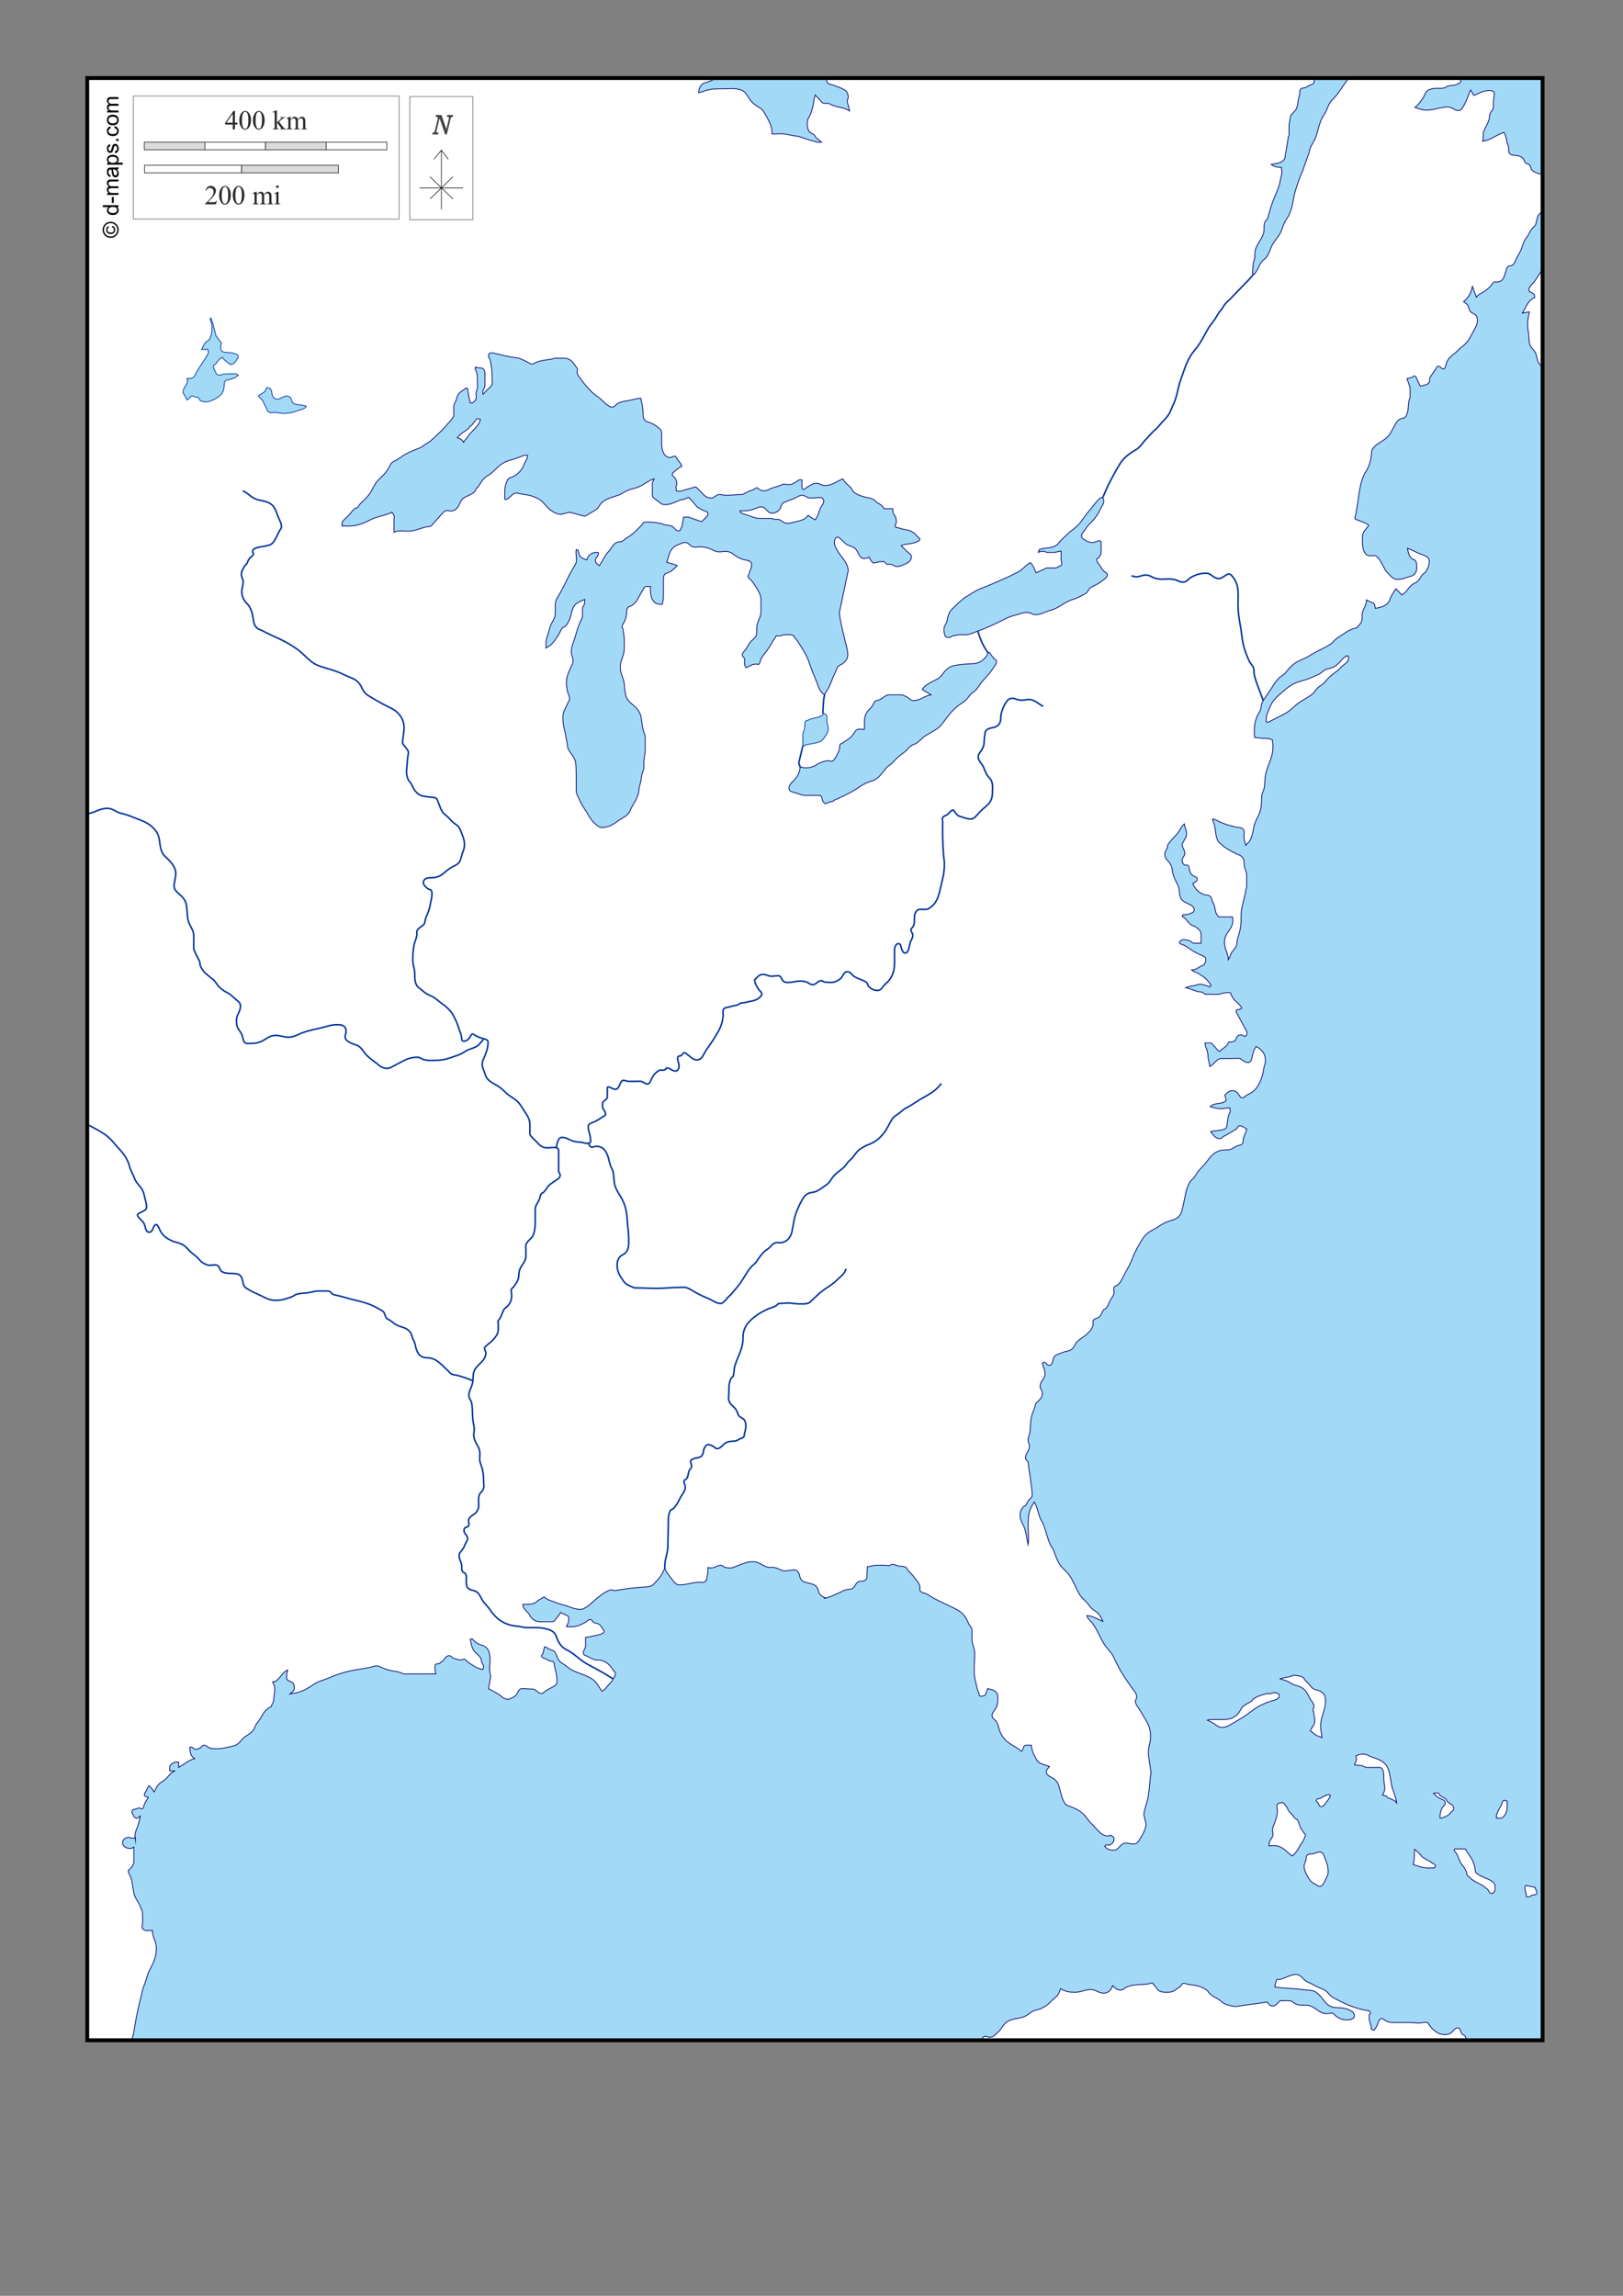<?xml version="1.0" encoding="UTF-8"?>
<!DOCTYPE svg PUBLIC "-//W3C//DTD SVG 1.1//EN" "http://www.w3.org/Graphics/SVG/1.1/DTD/svg11.dtd">
<!-- Creator: CorelDRAW -->
<svg xmlns="http://www.w3.org/2000/svg" xml:space="preserve" width="210mm" height="297mm" version="1.1" style="shape-rendering:geometricPrecision; text-rendering:geometricPrecision; image-rendering:optimizeQuality; fill-rule:evenodd; clip-rule:evenodd"
viewBox="0 0 21000 29700"
 xmlns:xlink="http://www.w3.org/1999/xlink">
 <rect x="0" y="0" width="21000" height="29700" fill="#808080" stroke="none"/>
 <defs>
  <style type="text/css">
   <![CDATA[
    .str3 {stroke:black;stroke-width:10;stroke-miterlimit:3.864;stroke-opacity:0.502}
    .str5 {stroke:black;stroke-width:50;stroke-miterlimit:22.926}
    .str2 {stroke:#003399;stroke-width:20;stroke-miterlimit:22.926}
    .str4 {stroke:#3F3E3F;stroke-width:10;stroke-miterlimit:3.864}
    .str0 {stroke:#000066;stroke-width:10;stroke-miterlimit:22.926}
    .str1 {stroke:#003399;stroke-width:10;stroke-miterlimit:22.926}
    .str6 {stroke:black;stroke-width:7.62;stroke-miterlimit:22.926}
    .fil9 {fill:none}
    .fil3 {fill:none;fill-rule:nonzero}
    .fil0 {fill:#A2D9F7}
    .fil8 {fill:#FEFEFE;fill-rule:nonzero}
    .fil7 {fill:#D9DADA;fill-rule:nonzero}
    .fil10 {fill:#434242;fill-rule:nonzero}
    .fil6 {fill:#2B2A29;fill-rule:nonzero}
    .fil2 {fill:#A2D9F7;fill-rule:nonzero}
    .fil5 {fill:black;fill-rule:nonzero}
    .fil1 {fill:white;fill-rule:nonzero}
    .fil4 {fill:#FEFEFE;fill-rule:nonzero;fill-opacity:0.502}
   ]]>
  </style>
 </defs>
 <g id="Plan_x0020_1">
  <rect class="fil0" x="1128.93" y="1009.6" width="18830.62" height="25384.71"/>
  <path class="fil1 str0" d="M11436.06 6580.52c44.64,2.9 70.58,0 115.27,0 2.86,23.03 0,35.98 5.76,57.58 5.76,18.75 21.56,28.8 28.75,46.13 11.56,28.79 11.56,48.97 11.56,80.62 0,14.37 -17.32,20.13 -17.32,34.55 0,10.09 11.56,12.99 11.56,23.03 35.98,2.91 57.59,15.85 92.14,23.04 57.64,11.56 99.38,14.43 144.02,51.88 30.28,25.89 46.07,46.07 74.92,74.86 -5.76,7.19 -4.33,18.75 -11.52,23.04 -77.77,48.98 -145.49,28.79 -230.45,63.34 28.79,33.14 48.98,48.98 80.67,80.68 21.56,21.6 51.83,31.65 51.83,63.34 0,56.17 -51.83,84.96 -103.71,103.71 -30.22,10.05 -47.5,23.04 -80.62,23.04 -33.12,0 -48.93,-21.61 -80.62,-28.84 -15.9,-2.86 -28.85,1.47 -46.13,0 -23.07,-2.86 -25.93,-27.32 -46.11,-34.55 -11.47,-4.29 -21.56,0 -34.56,0 -40.27,0 -63.35,14.42 -103.66,17.27 -23.09,-17.27 -38.88,-47.49 -51.88,-74.87 -15.79,7.2 -44.64,17.29 -63.34,17.29 -77.77,0 -69.11,-108 -138.27,-144.02 -34.55,-17.23 -59.06,-20.14 -92.13,-40.31 -30.28,-18.72 -40.37,-41.75 -69.16,-63.36 -15.85,-11.52 -25.94,-28.79 -46.12,-28.79 -33.07,0 -40.32,41.78 -40.32,74.86 0,33.12 14.43,51.88 28.85,80.68 54.69,109.42 139.65,154.06 149.74,276.46l-115.23 547.2c18.75,152.68 47.6,236.22 80.72,385.94 12.89,60.5 28.75,93.62 28.75,155.54 0,54.74 -30.22,90.72 -74.87,120.94 -15.85,10.09 -33.13,14.42 -46.12,28.84 -25.89,28.79 -28.75,56.11 -46.02,92.15 -38.94,77.76 -50.46,131.03 -92.2,207.36 -14.41,25.94 -31.69,40.31 -40.35,69.1 -66.21,-37.4 -74.87,-97.89 -103.67,-167.01 -38.88,-96.51 -64.81,-154.09 -97.95,-253.47 -31.69,-95.05 -69.1,-145.45 -120.93,-230.36 -21.6,-34.61 -36.02,-56.21 -63.4,-86.43 -5.76,-7.19 -4.33,-18.71 -11.52,-23.04 -35.98,-24.52 -70.57,-17.33 -115.22,-17.33 -27.37,0 -43.17,13 -69.11,17.33 -15.84,1.43 -33.12,-8.66 -46.11,0 -7.14,4.33 -5.77,15.85 -11.53,23.04 -18.7,23.03 -31.65,41.73 -46.07,69.1 -24.5,46.12 -44.64,73.44 -74.86,115.23 -25.95,34.55 -44.69,53.25 -63.4,92.13 -12.94,25.95 -8.66,54.74 -34.55,69.12 -7.19,2.9 -15.85,-5.76 -23.03,-5.76 -15.85,1.47 -30.27,1.47 -46.07,5.76 -36.04,10.09 -54.74,31.69 -92.2,40.35 -5.8,-17.27 -14.42,-28.79 -17.32,-46.11 -4.28,-25.89 7.28,-43.17 0,-69.1 -4.28,-18.72 -28.75,-25.89 -28.75,-46.08 0,-30.22 22.99,-46.07 40.27,-69.11 24.51,-33.16 34.6,-59.07 57.63,-92.19 31.71,-43.21 77.77,-57.59 86.44,-109.47 8.61,-51.78 -4.34,-87.81 11.51,-138.2 20.18,-60.5 46.07,-95.05 46.07,-159.83l0 -141.16c0,-66.26 -23.03,-103.67 -57.58,-159.82 -21.61,-35.98 -36.03,-60.49 -63.35,-92.2 -18.76,-21.56 -46.12,-33.08 -46.12,-63.34 0,-10.09 10.1,-14.38 11.51,-23.04 11.52,-48.98 34.61,-76.3 34.61,-126.74 0,-40.31 -47.55,-50.4 -86.48,-57.59 -37.41,-7.18 -59.01,-17.27 -92.09,-34.56 -44.7,-23.02 -66.3,-54.73 -115.27,-69.1 -41.75,-11.52 -70.59,-2.9 -115.19,0 -66.3,4.33 -97.95,-34.55 -161.34,-51.87 -25.89,-7.19 -41.75,-7.19 -69.11,-11.48 -44.6,-7.23 -72.01,8.62 -115.23,0 -44.64,-8.66 -57.59,-57.64 -103.65,-57.64 -37.5,0 -57.59,14.38 -92.2,28.79 -37.41,14.43 -63.34,30.28 -86.38,63.36 -37.45,54.73 -33.18,100.8 -63.4,161.3 51.84,21.6 87.87,21.6 138.27,46.11 -50.4,50.35 -86.43,86.39 -155.54,103.67 -20.18,20.17 -23.04,47.49 -23.04,76.33l0 181.43c0,54.74 0,87.86 -17.27,139.69 -48.97,-2.9 -89.28,-5.76 -115.23,-46.07 -40.31,-60.49 -34.6,-110.9 -34.6,-184.33l-56.15 0c-27.32,0 -34.57,28.79 -47.51,51.83 -14.38,25.93 -27.37,43.21 -40.31,69.1 -27.37,56.17 -50.4,92.19 -103.71,126.76 -15.85,10.07 -34.55,8.6 -46.07,23.02 -21.61,25.95 -11.52,57.64 -17.28,92.15 -5.76,36.02 -12.94,59.07 -28.79,92.19 -11.56,24.46 -28.85,40.31 -28.85,69.1 0,10.09 11.53,12.95 11.53,23.04 5.76,54.74 17.32,84.96 17.32,139.69l0 112.32c0,96.53 -51.88,146.93 -51.88,243.35 0,87.86 41.79,131.07 51.88,218.94 11.52,93.56 2.86,164.15 69.1,230.4 38.88,38.88 70.59,54.68 103.67,97.89 61.96,80.68 44.68,154.11 69.19,253.45 10,44.64 28.75,70.57 28.75,116.65l0 141.12c0,63.39 -12.95,99.37 -17.22,162.73 -1.53,28.79 2.86,46.07 0,74.9 -4.39,46.07 -23.09,69.12 -28.85,115.19 -5.76,54.73 -17.28,84.95 -28.79,138.26 -8.66,37.41 -5.76,61.91 -17.32,97.89 -21.56,66.26 -46.03,100.81 -80.63,161.3 -14.42,25.89 -20.18,44.64 -34.56,69.16 -30.22,48.93 -67.67,60.44 -115.22,92.14 -84.95,57.58 -139.68,103.66 -241.92,103.66 -36.04,0 -54.74,-24.46 -80.68,-46.08 -56.15,-47.54 -76.29,-92.18 -115.21,-155.52 -37.47,-60.5 -64.83,-95.05 -92.15,-161.26 -17.28,-41.79 -40.37,-67.73 -40.37,-113.79l0 -164.16c0,-72 0,-110.89 -5.76,-182.9 -7.17,-89.25 -70.53,-125.27 -103.7,-207.32 -5.75,-15.86 -4.28,-30.28 -5.75,-46.12 -5.76,-34.56 -11.48,-57.59 -17.23,-92.14 -15.91,-97.95 -40.37,-154.11 -40.37,-253.45 0,-76.33 33.13,-113.74 63.35,-184.33 8.66,-21.6 23.08,-33.12 23.08,-57.63 0,-33.09 -11.51,-50.35 -23.08,-80.63 -10.04,-43.17 -17.23,-82.09 -17.23,-126.7 0,-76.33 23.04,-120.97 51.83,-190.09 14.42,-34.55 34.55,-53.3 34.55,-92.18 0,-46.08 -23.03,-69.11 -23.03,-115.18 0,-73.44 25.89,-115.23 46.08,-184.33 23.03,-80.68 37.45,-129.61 69.15,-207.37 7.18,-17.27 18.7,-27.36 23.03,-46.08 15.85,-56.16 -2.86,-93.61 11.52,-149.78 1.43,-10.09 15.86,-12.93 17.27,-23.03 7.19,-25.94 4.33,-41.79 5.76,-69.15 -66.24,27.36 -120.97,43.21 -149.78,109.47 -30.22,70.58 -23.03,119.5 -63.34,184.33 -8.66,15.85 -15.85,31.69 -28.79,46.07 -13.01,14.42 -33.13,14.42 -46.13,28.79 -25.94,28.84 -30.22,59.06 -51.87,92.19 -50.36,74.87 -79.19,126.69 -161.25,167l0 -47.48c0,-63.36 15.84,-100.81 34.55,-159.88 11.57,-34.55 14.43,-59.02 28.85,-92.14 24.46,-56.17 57.58,-86.39 57.58,-148.3l0 -106.57c0,-66.25 31.65,-103.7 63.35,-159.87 41.79,-72 60.5,-115.17 97.9,-190.09 27.41,-54.73 43.26,-86.38 74.91,-138.22 14.38,-24.5 30.22,-40.35 34.55,-69.14 10.1,-61.93 -10.09,-97.91 0,-161.3l23.09 5.76c14.38,37.45 11.52,74.92 46.07,97.95 23.04,14.42 41.74,20.18 69.16,28.79 14.32,-61.92 64.77,-97.9 128.12,-97.9 8.67,0 12.94,5.76 21.6,5.76 -2.9,17.27 -4.33,31.64 -11.46,46.06 -8.67,17.29 -28.85,25.95 -28.85,46.08 0,35.98 23.08,56.16 51.83,74.91 34.61,-53.3 53.31,-89.28 86.44,-144.02 17.27,-28.79 40.32,-40.31 57.64,-69.1 25.93,-41.79 46.02,-74.92 92.14,-92.2 15.84,-5.76 30.26,0 46.06,-5.76 28.81,-10.08 43.23,-30.22 69.16,-46.06 57.59,-36.03 89.28,-60.49 138.22,-109.47 24.51,-24.47 38.93,-38.84 63.39,-63.35 7.19,-7.18 4.33,-18.7 11.56,-23.03 21.56,-14.42 41.71,-11.52 69.12,-11.52 71.96,0 113.75,11.52 184.33,23.03 8.61,1.43 14.37,10.09 23.03,11.52 34.55,7.19 59.01,5.76 92.19,17.28 40.31,14.42 48.97,63.34 92.14,63.34 20.19,0 25.95,-23.03 34.61,-40.31 12.94,-23.03 12.94,-43.21 17.23,-69.1 4.37,-25.89 11.52,-41.74 11.52,-69.1l63.39 0 167.05 57.58c24.52,-15.86 38.88,-30.22 57.64,-51.88 14.38,-15.8 28.75,-28.79 28.75,-51.78 0,-23.08 -25.89,-25.94 -46.02,-34.6 -27.42,-11.52 -43.27,-20.13 -69.16,-34.55 -54.73,-30.22 -63.39,-79.2 -115.17,-115.23 -8.66,-5.76 -5.76,-22.99 -17.34,-22.99 -18.7,0 -28.79,11.47 -46.06,17.23 -25.94,8.66 -44.64,8.66 -69.16,17.32 -73.48,27.32 -116.65,57.59 -195.85,57.59 -43.21,0 -64.82,-25.94 -97.9,-51.83 -28.85,-23.08 -63.4,-36.02 -63.4,-73.43l0 -141.17c0,-27.32 12.95,-43.16 23.04,-67.68l-23.04 5.76c-76.33,37.46 -112.31,72.01 -190.13,103.71 -41.74,15.85 -71.96,18.7 -115.18,34.55 -56.16,20.13 -82.11,50.41 -138.27,69.16 -82.09,27.32 -138.26,37.41 -207.36,92.14 -25.94,20.13 -31.7,44.65 -51.87,69.11 -27.38,31.69 -54.7,43.21 -92.2,63.34 -30.17,15.85 -46.02,34.56 -80.63,46.12l-195.85 -51.87 -115.22 28.83c-92.2,-14.42 -141.11,-59.06 -201.61,-126.74 -20.18,-23.04 -31.7,-41.74 -57.59,-57.59 -87.9,-54.73 -149.82,-67.67 -253.53,-80.66 -22.99,-2.86 -34.51,-11.53 -57.54,-11.53 -59.07,0 -73.45,56.17 -126.79,80.63 -8.62,2.9 -17.29,-1.43 -25.89,0 -1.49,-27.32 0,-43.17 0,-70.53 0,-72.02 4.27,-119.51 37.45,-182.91 12.95,-25.89 43.17,-27.32 69.1,-40.31 50.4,-24.47 76.29,-48.97 109.47,-92.14 24.47,-31.71 25.94,-57.6 46.07,-92.15 18.76,-33.17 31.65,-53.3 34.55,-92.18l-44.64 0c-10.04,0 -15.84,10.09 -24.46,11.5 -44.7,12.96 -70.59,27.38 -115.23,40.33 -34.59,10.08 -57.58,14.41 -92.18,28.79 -96.48,41.78 -131.03,103.71 -213.13,167.05 -15.85,11.52 -30.27,17.28 -46.07,28.8 -54.73,38.88 -69.15,82.1 -109.47,138.26 -5.76,8.66 -18.71,8.66 -23.04,17.27 -4.33,7.19 -2.9,17.28 -5.76,23.04 -54.72,79.2 -156.96,61.91 -195.84,149.78 -24.51,54.68 -44.7,100.81 -103.71,115.18 -34.6,8.66 -59.02,-12.95 -92.2,0 -18.7,7.19 -27.36,21.61 -40.31,34.6 -38.88,38.83 -59.06,70.54 -97.95,109.42 -23.02,23.03 -33.08,48.97 -63.34,57.59 -15.85,4.33 -30.27,2.9 -46.07,5.76 -73.49,17.27 -115.27,40.35 -190.15,51.82 -86.38,14.42 -146.86,-20.13 -226.11,17.33l0 -164.19c0,-18.72 7.23,-31.65 1.47,-48.94 -5.76,-18.75 -18.7,-28.79 -28.79,-46.11 -102.28,50.39 -175.72,47.54 -276.57,97.95 -103.61,51.82 -172.81,80.62 -289.47,80.62 -30.18,0 -48.93,-4.33 -79.19,0l0 -46.07c21.6,-37.45 44.68,-50.41 74.91,-80.63 40.32,-40.36 53.31,-70.58 97.9,-103.7 5.76,-4.29 17.28,-2.86 23.04,-5.76 18.75,-12.96 18.75,-30.22 34.59,-46.08 44.64,-44.64 76.35,-70.58 115.23,-120.93 59.03,-76.35 67.69,-142.59 138.26,-207.42 48.97,-44.6 79.19,-74.86 115.17,-132.45 20.19,-33.13 25.95,-63.4 57.65,-86.43 15.8,-11.52 28.83,-14.38 46.08,-23.04 46.11,-25.89 69.1,-48.92 115.21,-74.87 74.86,-43.21 126.75,-57.59 207.38,-92.18 20.18,-8.62 25.93,-24.47 46.11,-34.55 84.95,-41.74 118.03,-93.58 190.09,-155.54 44.64,-37.42 63.36,-66.21 103.71,-109.43 27.37,-30.22 48.93,-48.97 69.11,-86.37 4.33,-8.68 11.51,-11.52 11.51,-21.62l0 -118.08c0,-40.32 24.52,-59.06 34.61,-96.47 7.13,-27.37 11.52,-47.55 28.75,-69.15 28.84,-35.98 59.06,-41.75 92.18,-74.87l23.03 5.75c8.68,73.45 17.28,113.76 34.61,184.35l23.04 5.74c24.46,-17.27 44.64,-28.83 51.82,-57.63 7.19,-25.89 -1.42,-41.74 0,-69.1 1.43,-27.32 12.95,-43.18 17.28,-69.11 4.33,-30.27 0,-48.97 0,-80.67 0,-48.94 1.43,-80.63 -11.52,-126.7 -4.33,-17.27 -17.27,-27.36 -17.27,-46.11 0,-10.06 10.09,-12.96 11.51,-22.99 2.86,1.43 -2.9,11.5 0,11.5 37.47,11.49 74.88,-5.74 97.91,23.05 17.32,21.61 17.32,41.74 17.32,70.53l0 135.41c0,38.83 -28.84,56.11 -28.84,94.99 0,8.67 5.76,13 5.76,21.62 15.85,-15.86 24.51,-30.22 40.36,-46.08 31.69,-31.7 63.34,-44.64 74.86,-86.38 8.67,-30.27 0,-48.97 0,-80.68 0,-84.95 -2.86,-136.79 -23.04,-218.88 -5.75,-27.32 -22.97,-40.31 -22.97,-69.1 0,-18.72 15.79,-34.55 34.49,-34.55 36.04,0 56.21,11.5 92.19,17.26 89.3,21.62 138.27,34.56 230.4,46.08 57.6,7.23 86.44,28.79 138.28,51.83 25.93,11.51 40.31,28.85 69.14,28.85 28.8,0 41.74,-21.67 69.11,-28.85 69.11,-20.13 112.32,-23.04 184.34,-34.55 17.26,-1.43 28.84,-11.52 47.54,-11.52l112.33 0c67.67,0 110.88,41.74 145.45,97.94 8.66,15.8 24.5,27.32 28.83,46.08 2.86,11.52 -5.8,21.61 -5.8,34.55 1.47,34.55 21.65,53.26 40.36,80.68 18.7,27.32 31.65,44.59 51.82,69.1 63.36,73.43 97.96,119.5 178.59,172.81 51.87,34.56 70.57,69.11 120.97,103.67 20.19,12.93 33.14,28.79 57.64,28.79 34.51,0 46.07,-28.79 74.87,-46.08 38.89,-24.51 70.58,-27.36 115.22,-34.59 72.02,-11.48 110.9,-28.8 184.33,-34.51 15.85,64.77 21.61,100.81 28.84,167.05 5.77,46.03 -5.8,80.64 22.99,115.19 18.72,23.03 41.79,24.46 69.16,34.55 35.98,14.42 60.49,27.36 92.19,51.83 31.7,24.5 57.59,44.65 57.59,84.96l0 141.12c0,79.23 30.22,171.38 109.41,171.38 23.09,0 34.61,-17.29 57.64,-17.29 20.14,0 23.04,24.48 34.56,40.33 24.5,31.69 47.55,51.82 57.58,92.13 -28.79,11.58 -46.07,25.94 -69.1,46.13 -23.04,20.17 -51.83,31.65 -51.83,63.34 0,17.28 20.18,21.61 28.79,34.55 18.71,25.94 28.8,47.56 28.8,80.68 0,14.37 -7.24,21.56 -11.52,34.55l5.76 57.59c17.27,1.43 28.79,2.9 46.07,5.76l201.66 -57.59c82.05,54.73 105.14,143.97 201.61,143.97 46.06,0 63.34,-46.06 109.46,-46.06 27.32,0 41.74,7.23 69.11,11.56 92.19,0 138.26,-11.56 230.45,-11.56 50.36,-28.81 83.54,-43.18 138.26,-63.36 18.71,-5.76 25.9,-23.03 46.07,-23.03 11.52,0 12.95,12.94 23.04,17.27 21.6,8.62 33.18,23.04 57.58,23.04 51.89,0 77.82,-24.47 126.75,-40.31 34.55,-11.52 57.6,-15.85 92.19,-28.8 17.28,-5.8 27.37,-17.27 46.13,-17.27 27.32,0 43.15,5.76 70.53,5.76 40.35,0 61.91,-21.61 96.47,-40.31 17.33,-8.66 25.93,-24.52 46.12,-23.09 8.62,0 22.99,-2.86 22.99,5.77 0,40.35 -2.86,63.34 0,103.7 7.23,2.9 8.66,17.27 17.32,17.27 20.18,0 28.79,-20.13 46.07,-28.79 46.08,-24.51 73.44,-51.83 126.74,-51.83 41.8,0 61.92,28.79 103.67,28.79 97.94,0 146.92,-50.41 236.2,-86.43 25.95,51.84 59.03,70.59 97.95,109.47 23.04,23.03 24.47,51.83 51.83,69.1 40.31,25.95 69.16,38.89 115.23,51.84 43.21,11.56 71.96,12.99 115.23,28.79 30.22,10.09 40.31,36.03 69.16,51.87 30.16,15.85 69.1,40.33 80.57,74.88zm-1451.68 57.61c-60.48,0 -72,-80.63 -132.5,-80.63 -46.07,0 -72.01,23.03 -115.17,34.55 -60.55,17.27 -98,17.27 -161.34,17.27 5.74,7.19 2.9,18.71 11.5,23.04 33.18,18.7 56.22,21.6 92.2,34.56 60.48,21.61 97.95,40.31 162.78,40.31l135.35 0c18.7,0 28.79,10.09 47.55,11.52 17.23,1.47 30.22,-2.86 46.02,0 47.54,11.56 66.29,51.87 115.22,51.87 46.08,0 70.59,-14.42 115.23,-23.08 66.25,-12.94 116.65,-27.32 155.54,-80.62 33.13,24.46 54.73,38.88 92.19,57.59 34.55,-51.83 43.21,-86.38 63.34,-143.98 12.99,-38.88 46.07,-56.2 46.07,-97.95 0,-25.94 -20.18,-46.07 -46.07,-46.07 -35.98,0 -54.73,5.76 -90.71,5.76 -27.36,0 -46.12,4.33 -70.58,-5.76 -25.89,-10.09 -40.31,-28.79 -69.11,-28.79 -38.92,0 -57.58,17.27 -92.19,34.55 -43.21,21.62 -72.01,24.46 -115.23,46.12 -17.27,8.62 -31.65,10.05 -46.07,22.98 -21.6,20.19 -18.7,44.65 -34.55,69.16 -24.51,38.84 -61.91,57.6 -109.47,57.6zm-4067.03 -973.48c37.42,8.66 63.36,21.61 80.59,57.59 10.13,-21.61 20.18,-28.8 34.6,-46.07 20.17,-24.47 31.69,-46.07 51.88,-69.12 57.58,-63.39 105.13,-96.46 132.45,-178.57 -15.81,-4.33 -30.23,-17.26 -46.07,-11.52 -10.09,2.86 -10.09,17.29 -17.28,23.05 -23.03,20.18 -31.65,40.31 -51.83,63.34 -5.75,7.24 -17.27,5.76 -23.03,11.52 -5.76,5.76 -4.33,17.28 -11.57,23.03 -56.12,50.4 -105.09,64.82 -149.74,126.75zm5265.26 3772.92c8.66,-73.45 -8.66,-120.99 17.28,-190.1 18.74,-51.83 54.72,-69.11 86.43,-115.23 17.28,-25.89 20.18,-51.78 46.07,-69.1 5.8,-2.86 15.8,2.9 23.08,0 17.23,-7.19 28.75,-14.38 46.08,-23.04 40.25,-21.6 59.06,-51.83 105.13,-51.83l135.36 0c38.88,0 60.48,11.52 93.62,28.8 30.22,15.85 44.64,46.07 80.62,46.07 95.09,0 135.4,-59.02 230.4,-74.87 -43.17,-28.8 -71.96,-40.32 -115.17,-69.11 56.15,-74.91 119.55,-92.18 201.65,-138.26 50.35,-27.37 61.87,-67.68 103.66,-109.41 37.46,-37.47 69.15,-54.73 120.99,-63.4 90.75,-17.28 144.02,-17.28 236.16,-23.04 82.1,-5.76 132.5,-43.21 178.61,-109.41 2.86,-5.82 2.86,-17.33 5.72,-23.09 4.33,-7.19 15.84,-5.72 23.09,-11.52 18.7,25.95 31.69,44.64 51.82,69.16 14.38,17.28 40.31,23.03 40.31,46.07 0,40.31 -25.93,59.07 -46.11,92.15 -50.35,80.66 -97.86,115.21 -155.49,190.13 -30.22,40.27 -43.21,70.53 -80.63,103.67 -18.75,15.79 -36.03,21.56 -51.83,40.31 -28.84,33.12 -41.78,59.01 -74.96,86.38 -25.89,21.6 -46.03,30.26 -74.86,51.88 -97.91,74.86 -139.65,138.26 -213.13,236.16 -60.5,80.63 -126.74,102.22 -213.18,155.49 -57.58,36.02 -77.76,76.33 -138.26,109.47 -18.7,10.03 -34.55,10.03 -51.83,23.03 -38.88,28.8 -53.31,57.59 -92.13,86.38 -59.07,43.21 -95.1,70.59 -144.04,126.75 -30.26,35.98 -61.96,44.64 -92.18,80.63 -63.34,73.48 -96.52,141.15 -190.1,167.04 -122.46,34.56 -174.28,99.38 -288.03,155.55 -70.59,34.55 -112.37,57.59 -184.34,86.42 -10.09,2.86 -12.99,14.38 -23.08,17.23 -37.41,13 -66.2,11.57 -97.91,34.56 -14.4,-11.52 -27.3,-18.71 -34.59,-34.56 -14.42,-28.79 -8.62,-74.86 -41.74,-74.86l-181.43 0c-46.11,0 -73.43,-14.43 -116.66,-28.79 -41.78,-12.96 -97.95,-18.7 -97.95,-63.36 0,-53.3 40.32,-74.9 74.87,-115.22 43.22,-50.4 64.78,-93.61 69.15,-161.24 23.05,0 34.56,11.46 57.6,11.46 50.4,0 80.66,-2.86 126.74,-23.04 27.37,-11.51 41.74,-30.22 69.11,-40.31 34.55,-12.94 56.15,-21.56 92.19,-28.79 25.94,-4.33 43.21,11.52 69.1,5.76 17.28,-4.33 25.94,-20.18 34.6,-34.55 27.38,-41.8 40.28,-69.12 57.6,-115.23 8.61,-24.46 -2.92,-47.5 11.51,-69.1 4.33,-7.19 15.85,-7.19 23.04,-11.52 44.64,-30.22 74.86,-46.08 115.23,-80.63 44.68,-38.88 50.44,-103.71 109.45,-103.71 24.48,0 38.85,4.34 63.36,5.77zm2263.98 -2327.13c84.96,-34.55 156.96,-8.62 230.41,-63.34 17.27,-13.01 24.46,-30.23 40.31,-46.07 66.24,-66.26 103.71,-105.14 178.57,-161.3 96.52,-72.02 120.99,-148.35 201.65,-236.17 53.31,-57.58 72.02,-103.71 132.5,-155.54 7.19,-5.75 12.95,-11.51 23.04,-11.51 18.76,0 28.8,21.6 28.8,40.31 0,43.22 -21.56,66.25 -40.32,103.71 -23.03,46.07 -38.88,74.86 -69.1,115.18 -44.64,60.49 -86.44,84.95 -126.75,149.78 -20.17,33.12 -51.87,51.83 -51.87,92.18 0,23.05 21.61,34.55 40.36,46.08 36.02,24.45 64.77,34.55 109.47,34.55 33.07,0 47.49,-23.03 80.62,-23.03 10.08,0 14.41,10.09 23.03,11.52l0 136.77c0,33.14 -17.28,50.41 -34.55,76.35 -4.33,7.19 -23.08,1.43 -23.08,11.52 0,40.31 24.51,59.01 46.11,92.19 18.76,27.32 28.81,46.02 51.84,69.1 14.42,14.38 40.36,18.71 40.36,40.31 0,44.64 -41.79,57.6 -74.92,86.39 -46.07,40.31 -86.38,48.97 -138.25,80.67 -23.05,14.37 -31.71,34.56 -46.13,57.58 -17.23,25.91 -41.74,31.71 -69.1,46.08 -37.41,20.18 -63.36,34.55 -103.71,46.07 -103.67,31.7 -149.73,77.78 -247.69,126.75 -37.45,18.7 -64.81,18.7 -103.65,34.55 -56.2,23.03 -89.34,40.31 -149.83,40.31 -41.79,0 -61.92,-28.79 -103.71,-28.79 -59.01,0 -92.13,21.6 -149.73,34.55 -76.34,17.27 -115.23,40.36 -184.33,74.91 -61.96,30.23 -99.38,47.5 -161.34,74.87 -54.69,24.46 -87.82,37.46 -144.02,57.59 -54.73,18.75 -84.96,38.88 -143.98,46.07 -36.02,4.33 -56.16,-4.33 -92.19,0 -36.03,4.33 -57.59,10.09 -92.18,17.28 -12.95,2.9 -20.14,17.32 -34.57,17.32 -23.03,0 -41.72,4.33 -57.58,-11.52 -5.76,-5.8 -2.9,-15.85 -5.76,-23.08 -10.09,-24.46 -11.52,-41.74 -11.52,-69.1 0,-38.89 20.13,-57.6 34.51,-92.15 13.03,-33.12 13.03,-59.06 23.09,-92.19 17.26,-53.26 47.54,-76.29 86.42,-115.18 72.02,-72.01 119.51,-110.89 207.37,-161.29 43.22,-24.46 69.16,-46.07 115.18,-63.4 151.25,-56.11 233.36,-97.9 380.22,-161.25 35.99,-15.85 56.17,-30.27 92.2,-46.07 77.77,-36.03 103.66,-87.85 178.57,-132.5 41.75,41.79 48.92,79.2 74.87,132.5l138.31 -63.39 113.74 0c20.19,0 30.23,-12.96 47.51,-22.99 7.23,-4.33 18.75,0 23.08,-5.8 21.61,-28.81 0,-57.6 0,-93.58 0,-37.45 2.86,-59.06 0,-96.52l-74.96 17.33c-44.6,0 -70.53,4.27 -115.13,0 -10.09,0 -12.99,-11.58 -23.08,-11.58 -31.7,-2.85 -51.88,0 -80.63,11.58l11.52 -34.61zm6512.97 -3632.17c-37.46,64.82 -59.54,96.89 -101.33,158.82 -28.79,43.17 -74.87,61.92 -74.87,115.17 0,31.71 44.61,28.8 63.35,51.89 10.09,12.94 8.67,28.79 11.52,46.02 -92.15,37.5 -106.56,118.13 -161.29,201.65 35.98,-5.76 56.15,-14.42 92.19,-17.27 -14.43,64.77 -23.05,100.8 -23.05,167.01 0,63.34 12.95,97.95 17.28,161.29 2.86,38.88 -1.43,61.92 11.53,97.95 12.93,38.84 40.31,51.79 63.34,86.38 30.27,46.07 21.61,89.29 46.07,138.22 17.28,34.6 46.6,47.97 55.21,85.43l0 -1293.13 0.05 0.57zm-3575.01 5813.83l0 47.55 22.99 5.76c87.91,-50.41 144.07,-70.58 230.46,-120.98 77.76,-44.64 108.03,-96.48 184.33,-143.98 53.3,-33.17 86.42,-51.87 138.31,-86.42 37.45,-24.48 50.35,-53.27 80.62,-86.39 30.26,-33.13 60.44,-43.21 92.13,-74.86 30.28,-30.28 43.27,-51.89 74.92,-80.68 50.41,-46.07 92.15,-64.83 138.26,-115.23 41.74,-46.07 103.71,-63.34 103.71,-126.7 0,-8.6 -5.76,-14.36 -5.76,-23.02 -10.08,2.84 -20.17,-5.77 -28.83,0 -73.45,53.25 -93.63,118.07 -178.59,149.72 -34.49,12.99 -60.44,12.99 -92.13,28.85 -37.51,20.12 -53.32,47.5 -92.2,63.35 -82.09,34.55 -126.74,59.01 -213.12,80.62 -135.41,33.13 -195.89,100.8 -299.56,190.1 -63.4,54.72 -92.19,100.79 -120.99,178.57 -15.84,43.21 -34.55,67.67 -34.55,113.74zm-554.48 12953.21l-182.91 0c-8.61,4.33 -14.43,7.19 -23.03,8.66 27.36,12.89 43.21,20.14 69.1,34.56 43.21,23.03 64.82,57.54 115.23,57.54 67.72,0 103.7,-30.23 161.34,-63.3 93.57,-53.3 149.74,-90.71 236.11,-155.54 67.74,-50.4 112.38,-72.02 190.19,-103.71 34.51,-14.38 57.59,-18.71 92.1,-28.79 31.69,-8.62 63.4,-24.47 63.4,-57.59 0,-28.79 -34.55,-40.31 -63.4,-40.31 -17.23,0 -28.75,10.09 -46.07,11.52 -27.37,2.84 -43.17,-1.43 -69.1,5.74 -64.83,18.72 -106.57,30.24 -161.31,69.12 -8.66,5.76 -8.66,17.27 -17.28,23.08 -43.21,30.22 -77.82,37.42 -115.27,74.87 -30.18,30.22 -33.08,61.92 -63.34,92.14 -54.69,54.74 -108,72.01 -185.76,72.01zm905.87 -573.13c-61.92,30.26 -106.57,24.52 -172.82,46.08 28.84,11.5 47.5,12.93 74.86,23.02 46.07,17.29 69.16,40.37 115.23,57.6 35.98,12.99 59.07,14.42 92.19,34.59 57.59,36.04 72.01,79.21 103.7,138.22 20.15,38.88 51.84,59.06 51.84,103.71 0,23.04 -12.99,34.55 -11.52,57.59 0,5.76 8.67,5.76 8.67,11.51 0,46.07 14.37,72.02 14.37,118.09 0,54.73 -40.31,77.76 -57.6,129.59 28.81,15.86 41.75,34.56 69.12,51.88 27.36,17.23 50.4,20.14 80.62,34.51 -2.86,-56.11 -17.28,-87.82 -17.28,-143.98 0,-132.5 63.4,-201.6 63.4,-334.11 0,-47.54 -11.52,-87.8 -51.88,-109.42 -10.05,-4.33 -12.89,-15.85 -22.99,-17.32 -49.02,-11.52 -85.04,-17.28 -115.22,-57.59 -27.36,-35.98 -50.45,-53.31 -80.72,-86.39 -5.71,-7.17 -4.24,-17.27 -11.47,-23.03 -34.55,-27.37 -87.86,-31.7 -132.5,-34.55zm-138.23 1647.4c-28.8,4.33 -53.3,0 -69.16,23.02 -15.85,23.05 0,46.08 0,74.92 -1.43,63.34 -12.99,102.24 -34.6,161.25 -12.9,34.6 -25.89,54.79 -28.75,92.19 -1.42,27.37 10.09,43.17 5.76,69.11 -7.18,38.83 -34.59,54.74 -46.11,92.15 -4.33,15.84 -2.86,28.79 -5.76,46.06 53.3,0 90.71,-10.04 138.25,11.52 72.02,31.7 97.95,73.43 161.31,120.99 47.54,-37.47 69.15,-73.45 97.94,-126.75 23.03,-43.16 51.84,-66.21 63.36,-115.18 1.47,-8.61 11.51,-12.95 11.51,-23.03 0,-20.18 -18.7,-30.23 -28.79,-46.12 -15.86,-24.42 -30.23,-41.75 -40.32,-69.07 -14.42,-34.55 -15.85,-63.39 -40.31,-92.18 -5.76,-7.19 -15.85,-5.76 -23.04,-11.56 -15.84,-14.33 -20.17,-28.75 -34.59,-46.04 -21.62,-25.89 -44.61,-37.39 -57.6,-69.1 -14.42,-34.6 -40.35,-69.16 -69.1,-92.18zm443.54 -46.06c0,10.03 -11.52,12.89 -11.52,23.03 0,12.95 18.71,12.95 23.04,23.04 11.52,21.6 14.42,51.82 40.31,51.82 31.69,0 46.12,-27.36 63.4,-51.82 24.46,-33.18 47.5,-51.83 57.59,-92.2 -8.62,-1.43 -13,-12.9 -23.04,-11.52 -61.93,10.09 -87.82,53.26 -149.78,57.65zm-167.05 864.03c0,56.17 18.75,90.66 46.07,138.22 23.05,41.74 41.8,72 86.39,92.13 27.37,11.52 38.93,34.57 69.15,34.57 38.89,0 51.84,-40.32 69.11,-74.88 20.18,-41.78 40.36,-67.67 40.36,-115.22 0,-73.44 -20.18,-115.18 -46.11,-184.33 -11.52,-31.65 -23.04,-66.16 -57.65,-69.06 -35.93,-2.9 -57.58,17.23 -92.09,22.99 -28.84,4.33 -53.3,-2.86 -74.92,17.32 -18.7,17.27 -10.04,43.16 -17.32,69.1 -7.14,27.38 -22.99,40.37 -22.99,69.16zm668.24 -1422.8l11.52 46.11c-8.62,27.32 -15.85,43.17 -28.81,69.12 34.56,11.5 57.64,5.74 92.15,11.5 27.36,4.34 41.78,22.99 70.63,22.99l158.4 0c23.03,0 40.31,13.05 47.49,34.61 14.42,41.74 10.14,70.53 11.52,115.23 1.47,48.92 11.52,77.76 11.52,126.69 0,33.13 -14.42,51.82 -28.79,80.63 15.89,2.9 30.22,5.76 46.06,11.56 11.57,4.28 11.57,18.7 23.08,23.03 37.47,17.28 63.36,23.04 97.91,46.07l17.32 23.05c-11.52,-79.21 -36.02,-120.99 -57.63,-195.86 -25.89,-92.18 -18.76,-151.21 -51.84,-241.92 -37.45,-100.76 -122.4,-128.17 -224.68,-161.29 -18.71,-5.76 -27.32,-15.81 -46.13,-23.04 -54.68,-20.19 -96.47,-10.04 -149.72,11.52zm1002.36 483.84c27.36,20.18 40.35,40.36 69.14,57.63 35.98,21.56 86.39,25.94 86.39,69.12 0,28.79 -27.36,38.88 -40.32,63.34 -23.03,43.21 -25.93,76.34 -28.84,126.75 8.67,0 13,5.7 21.67,5.7 10.03,0 15.84,-10.03 24.46,-11.46 43.17,-11.52 69.1,-31.71 97.94,-63.36 15.85,-17.27 34.55,-27.36 34.55,-51.87 0,-43.17 -41.78,-54.68 -74.91,-80.63 -17.27,-12.99 -15.84,-34.55 -34.55,-46.07 -24.46,-15.85 -44.65,-23.03 -69.16,-40.35 -10.04,-7.19 -5.75,-24.42 -17.23,-28.8 -24.5,-8.67 -41.78,-1.38 -69.14,0zm-143.99 823.69c-30.28,-43.17 -56.22,-67.67 -98,-97.9 -5.77,76.34 4.37,122.46 -17.23,195.9 79.19,25.89 125.26,46.02 208.84,46.02 25.89,0 41.74,-2.86 67.67,-2.86 0,-10.08 11.53,-15.84 11.53,-25.89 0,-20.17 -24.52,-23.03 -40.37,-34.59 -40.31,-31.7 -89.29,-51.89 -132.44,-80.68zm558.76 -103.64l-138.25 0 -5.72 23.03c44.6,44.64 50.36,82.1 74.86,138.26 21.61,47.5 51.83,67.69 74.87,115.18 13,25.94 8.67,46.07 23.03,69.15 4.34,8.62 17.33,10.09 23.09,17.28 43.17,46.08 80.62,63.35 138.22,92.15 38.92,18.7 59.01,37.45 92.18,63.39 24.46,18.66 25.95,57.59 57.6,57.59 34.55,0 46.07,-40.32 46.07,-74.91 0,-38.84 -14.38,-66.21 -46.07,-86.38 -60.5,-37.41 -108,-40.31 -167.07,-80.63 -15.79,-10.09 -31.69,-17.33 -40.31,-34.6 -7.19,-14.42 -2.86,-30.22 -5.76,-46.07 -7.18,-36.04 -14.42,-57.6 -28.79,-92.15 -27.41,-67.67 -64.82,-95.05 -97.95,-161.29zm898.67 495.36c-46.07,-7.18 -70.54,-12.94 -115.23,-23.03 -1.43,8.62 -11.52,12.95 -11.52,23.03 0,47.5 17.28,73.45 17.28,120.95 10.09,0 17.27,5.75 27.36,5.75 20.19,0 28.79,-17.23 47.55,-22.99 24.47,-8.66 63.35,-1.47 63.35,-28.83 0,-18.71 -21.61,-57.6 -28.79,-74.88zm-357.15 -1111.72c-12.94,-4.33 -20.17,-11.47 -34.59,-11.47 -23.05,0 -27.38,24.42 -34.56,46.07 -5.76,18.7 -14.38,30.22 -23.04,46.02 -21.6,34.61 -31.69,59.07 -46.07,97.95l0 40.31 44.6 0c38.94,0 59.07,-28.79 76.39,-63.3 24.46,-49.01 17.27,-100.89 17.27,-155.58zm-6809.45 3092.05c18.75,-25.94 24.79,-50.64 57.91,-50.64 23.03,0 34.51,11.52 57.6,11.52 47.54,0 67.67,-33.18 103.65,-63.36 57.64,-49.01 66.26,-108.04 132.55,-144.02 80.63,-44.64 146.88,-25.93 230.35,-69.15 38.94,-20.17 57.65,-46.06 98,-63.35 33.08,-14.42 59.03,-14.42 92.15,-28.79 61.92,-27.41 97.95,-53.3 144.02,-103.7 31.69,-34.57 64.82,-46.08 86.38,-86.39 12.99,-24.47 18.76,-43.22 28.85,-69.15 63.34,36.02 110.88,46.11 184.33,46.11 82.09,0 125.31,-34.55 207.36,-34.55 67.69,0 99.38,46.07 167.06,46.07 59.07,0 96.48,-41.78 115.23,-97.91 28.79,33.14 57.64,57.6 103.71,57.6 34.55,0 48.97,-27.38 80.66,-40.37 50.41,-20.13 83.49,-24.46 138.22,-28.79 56.16,-4.27 89.29,-2.86 144.02,-11.52 15.89,-1.42 28.79,-11.51 46.07,-11.51 11.56,0 8.66,15.84 17.33,23.03 36.02,30.28 41.74,70.59 86.38,86.44 34.59,12.94 57.58,11.51 95.05,11.51 57.63,0 93.61,-20.18 135.39,-57.64 7.2,-5.76 15.86,-5.76 23.05,-11.52 18.75,-15.8 20.13,-46.07 46.07,-46.07 34.59,0 51.87,14.42 86.43,17.28 86.38,8.66 142.58,21.66 213.12,69.16 18.75,11.52 24.51,30.22 40.36,46.07 37.41,37.45 70.54,47.5 115.23,74.92 27.32,15.84 40.26,37.4 69.1,51.78 53.31,25.93 89.29,33.17 149.78,40.35l409.03 -57.63c18.7,25.94 35.98,51.87 69.11,51.87 46.07,0 64.77,-40.35 97.94,-69.14l119.51 0c40.32,0 56.16,33.12 93.63,46.11 44.64,15.85 73.43,11.52 120.93,11.52 115.22,0 161.35,113.75 276.57,109.42 27.32,0 43.16,-14.37 69.11,-5.77 18.75,5.77 24.51,23.05 40.31,34.56 48.97,37.46 87.85,51.88 149.78,51.88 40.35,0 92.18,-11.52 92.18,-51.88 0,-43.16 -35.98,-64.78 -74.91,-80.63 -66.2,-28.79 -112.32,-20.13 -184.33,-28.79 -119.51,-14.37 -138.26,-128.17 -236.21,-195.85 -38.88,-25.93 -71.96,-25.93 -120.99,-28.79 -63.34,-4.33 -97.89,-12.95 -161.25,-17.32 -99.37,-7.14 -154.11,-7.14 -253.48,-23.05 5.76,-25.89 7.24,-44.64 17.28,-69.05 2.86,-7.28 0,-18.8 5.76,-23.08 12.94,-10.05 30.26,-2.86 46.11,-5.76 31.71,-7.19 50.37,-17.28 80.63,-28.8 46.07,-18.7 76.34,-34.6 126.75,-34.6 69.1,0 86.42,72.06 149.78,97.99 46.07,18.66 72,34.51 115.21,57.6 33.14,17.22 57.6,22.98 92.15,40.31 59.02,28.79 73.44,80.62 132.51,109.41 96.52,47.56 151.2,82.11 253.43,115.23 43.27,14.42 72.06,23.04 115.23,34.55 40.35,11.52 103.71,2.86 103.71,46.07 0,11.53 -15.85,13 -17.28,23.05 -1.43,11.51 0,21.6 0,34.59 0,59.02 28.79,90.71 28.79,149.74 10.09,2.9 17.33,11.51 28.84,11.51 12.9,0 15.81,-12.94 23.04,-23.03 17.23,-23.09 25.89,-41.74 34.56,-69.1 8.6,-27.42 21.61,-57.6 51.87,-57.6 20.09,0 28.75,21.56 46.03,28.79 34.59,14.38 56.21,23.04 93.62,23.04l221.78 0c50.4,0 77.78,8.61 128.22,5.77 38.84,-2.91 60.44,-14.43 97.91,-5.77 10.08,1.43 10.08,17.27 17.32,23.03 15.84,14.43 18.7,30.28 34.5,46.08 53.3,53.3 97.96,86.38 172.82,86.38 33.12,0 54.74,-4.33 80.67,-22.99 33.13,-23.08 44.64,-63.39 86.43,-63.39 36.03,0 33.13,44.64 51.82,74.91 11.53,18.7 35.99,14.37 46.08,34.56 7.24,14.36 7.96,34.79 10.86,50.64l-6278.77 0zm-11562.71 -0.01l577.21 -0.01c5.75,-35.99 17.41,-62.16 23.18,-96.71 25.93,-159.87 43.16,-250.58 80.62,-409.03 7.19,-34.51 17.27,-57.6 23.04,-92.1 10.09,-66.29 30.26,-103.7 51.87,-167.05 15.8,-46.11 18.71,-77.83 40.32,-120.98 56.2,-112.33 97.9,-180 97.9,-305.33 0,-92.09 -51.83,-138.21 -51.83,-230.34 -50.41,0 -96.52,15.8 -126.7,-23.05 -14.42,-20.18 0,-41.77 0,-67.67l0 -118.09c0,-46.07 -20.18,-70.59 -34.6,-113.79 -17.28,-36.03 -40.36,-67.67 -57.58,-103.71 -24.52,-48.92 -24.52,-84.96 -34.61,-138.2 -8.63,-44.65 -8.63,-72.02 -23.03,-115.19 -11.48,-36.03 -34.56,-53.31 -34.56,-92.19 0,-12.95 15.8,-14.37 23.08,-23.03 27.32,-31.71 48.93,-56.21 48.93,-99.38l0 -182.91c-17.28,11.57 -28.79,17.33 -48.93,17.33 -47.54,0 -97.99,-27.31 -97.99,-74.91 0,-40.28 40.36,-69.12 80.72,-69.12 17.27,0 28.75,11.58 46.02,11.58 15.85,0 24.51,-5.82 40.37,-8.66l0 31.65c-2.92,-21.61 -5.77,-34.57 -5.77,-56.17 0,-41.8 14.43,-66.21 28.76,-105.13 20.16,-56.11 30.25,-89.28 40.34,-149.73 -14.42,11.51 -25.94,28.73 -46.11,28.73 -22.99,0 -37.41,-20.12 -46.03,-40.25 -7.23,-17.29 -17.32,-27.42 -17.32,-46.07 0,-25.95 33.18,-27.38 57.64,-34.61 12.99,-2.85 20.14,-11.5 34.56,-11.5 14.36,0 20.17,11.5 34.55,11.5 25.94,0 25.94,-34.55 34.59,-57.58 14.43,-36.03 34.51,-56.17 51.83,-92.14 -23.08,-5.77 -51.83,-10.1 -51.83,-34.61 0,-20.19 14.43,-28.79 23.05,-46.07 12.94,-25.89 21.55,-41.79 34.55,-69.11 31.7,23.08 48.93,46.08 69.1,80.69 17.27,-28.85 23.04,-47.56 40.36,-74.93 31.7,-48.97 73.44,-56.16 115.23,-97.91 38.88,-38.93 57.59,-71.99 109.42,-97.94l-63.39 0 0 -44.6c0,-40.36 38.92,-56.2 74.95,-70.63l40.28 0c1.41,27.37 1.41,41.8 0,69.12 79.24,-46.03 119.55,-86.35 207.41,-115.19 -53.27,-28.79 -59.07,-82.05 -63.36,-143.97l23.04 -5.75c20.13,12.9 33.08,28.78 57.58,28.78 23.04,0 38.9,-5.75 57.59,-17.26 18.71,-11.52 23.03,-34.55 46.12,-34.55 30.24,0 41.75,24.41 69.11,34.55 33.12,11.51 56.18,11.51 92.15,11.51 63.4,0 99.38,-8.62 161.35,-23.03 46.07,-11.52 77.76,-11.52 115.22,-40.37 37.4,-28.79 48.92,-59.02 86.37,-86.38 46.07,-34.55 80.68,-46.06 115.23,-92.19 12.95,-17.27 14.43,-33.09 23.04,-51.78 18.71,-37.46 41.79,-56.21 63.41,-92.19 21.59,-34.6 33.11,-60.5 57.58,-92.2 20.12,-25.84 38.87,-35.98 63.38,-57.58 5.77,-4.29 18.67,0 22.99,-5.76 4.34,-5.76 1.43,-15.85 5.77,-23.05 20.18,-30.21 25.95,-54.67 28.84,-92.13 2.85,-44.64 11.52,-70.59 11.52,-115.23 0,-37.45 -11.52,-60.49 -28.84,-92.14 15.85,-4.34 30.26,-5.75 46.11,-11.52 11.47,-4.34 14.38,-15.85 22.99,-23.09 49.03,-44.58 63.39,-89.22 126.79,-120.94 -4.33,24.48 -11.56,40.32 -11.56,66.27 0,22.99 -10.09,44.64 5.77,60.5 21.65,21.59 47.53,20.12 69.14,40.3 20.14,18.69 23.04,40.32 23.04,69.1 0,35.99 -31.66,51.84 -57.59,74.93 44.64,-10.09 72.01,-8.68 115.23,-23.09 84.94,-27.32 131.07,-61.93 207.37,-109.42 59.07,-35.98 102.28,-43.22 167.04,-69.15 95.05,-38.85 148.36,-61.88 247.73,-86.39 109.44,-27.37 172.82,-30.27 282.28,-51.83 38.89,-7.19 63.35,-23.03 103.71,-23.03 33.08,0 50.36,17.26 80.64,28.78 67.67,27.33 112.31,34.61 184.33,46.08 40.34,5.76 63.35,28.79 105.12,28.79 154.08,0 241.98,-1.43 396.04,-1.43 -5.77,-23.03 -11.52,-37.45 -11.52,-61.91 0,-23.05 -7.19,-40.31 5.75,-57.65 10.09,-12.89 30.29,-7.13 46.13,-11.51 10.09,-2.85 12.9,-12.89 23.03,-17.22 46.07,-25.95 56.16,-86.45 109.42,-86.45 20.18,0 28.84,20.2 46.12,28.85 33.12,15.81 57.64,17.23 92.15,28.75 23.08,-2.85 34.59,-11.52 57.58,-11.52 14.42,0 17.33,14.42 28.85,23.08 17.28,12.95 27.37,22.99 46.07,34.51 56.16,37.45 92.19,63.4 161.3,74.91 4.32,-12.94 11.51,-20.13 11.51,-34.55 0,-24.5 -14.37,-34.59 -23.03,-57.58 -5.77,-15.86 -5.77,-30.27 -11.52,-46.13 -23.08,-54.67 -70.59,-64.78 -97.95,-115.21 -27.33,-48.94 -27.33,-82.06 -40.31,-138.22l23.09 -5.77c31.64,28.8 47.5,51.88 86.37,69.16 34.55,15.8 63.35,14.42 92.19,40.32 35.98,31.64 46.07,66.19 51.84,115.23 10.09,80.62 -10.09,126.69 0,207.31 2.86,23.03 8.6,34.59 11.52,57.58l-28.81 155.55c43.23,24.52 72.02,40.3 115.19,63.39 53.31,28.8 76.34,74.87 138.29,74.87 18.72,0 28.76,-10.09 46.04,-17.28 27.42,-10.09 47.54,-23.04 63.4,-46.07 23.08,-31.7 30.21,-74.91 70.57,-74.91 53.26,0 82.06,5.75 135.41,5.75 50.35,0 66.21,57.64 116.6,57.64 20.18,0 30.23,-18.75 46.08,-28.84 24.51,-15.8 43.27,-27.32 69.19,-40.32 41.75,-20.12 86.35,-38.88 86.35,-86.37 0,-82.1 -18.72,-128.17 -34.56,-207.38 -2.85,-15.79 0,-34.6 -11.51,-46.07 -11.52,-11.52 -30.23,-7.23 -46.03,-11.52 -18.76,-5.8 -28.84,-14.41 -46.11,-23.08 -25.95,-12.94 -63.41,-15.85 -63.41,-46.08 0,-11.5 15.9,-12.94 17.29,-23.03l23.03 -92.14c28.84,7.2 43.27,21.61 69.2,34.55 25.85,12.99 56.12,14.39 69.11,40.32 17.27,34.55 20.13,60.5 40.26,92.14 24.51,37.42 56.21,48.98 92.23,74.91 34.51,25.9 54.69,44.66 92.09,63.4 86.49,43.16 146.95,51.79 230.47,97.86 77.82,43.21 97.94,102.28 149.82,172.81 46.04,-24.46 60.45,-60.44 97.9,-97.9 20.2,-20.14 34.61,-35.98 46.11,-63.39 10.05,-24.42 28.82,-35.94 28.82,-63.36 0,-25.94 -21.67,-37.41 -34.57,-57.59 -43.21,-64.77 -85,-105.13 -161.34,-120.98 -15.86,-2.85 -28.8,1.47 -46.07,0 -48.98,-5.76 -70.58,-25.88 -115.18,-46.02 -25.94,-11.58 -57.63,-17.33 -57.63,-46.13 0,-38.87 28.78,-54.73 28.78,-93.61l0 -107.99c36.04,0 57.6,-10.04 92.2,-17.28 54.73,-10.09 89.28,-12.95 138.26,-40.3 8.6,-4.34 5.71,-15.86 11.47,-23.05 -30.22,-40.31 -40.31,-79.2 -86.33,-97.95 -15.91,-5.75 -30.28,-5.75 -46.12,-11.52 -20.2,-8.6 -23.03,-40.3 -46.12,-40.3 -33.09,0 -46.07,25.93 -74.86,40.3 -60.5,31.65 -99.38,51.84 -168.49,51.84l-67.68 0c10.04,-31.7 28.79,-47.49 28.79,-80.62 0,-22.99 7.19,-46.07 -11.56,-57.58 -33.13,-20.2 -57.59,-25.95 -92.14,-46.14 -13,27.38 -27.33,41.8 -46.12,63.4 -20.14,23.08 -31.64,57.59 -64.79,57.59l-141.11 0c-64.82,0 -115.22,-24.47 -145.49,-80.62 -30.22,-57.63 -87.81,-77.77 -92.15,-144.03 53.3,-4.32 87.81,2.91 138.26,-11.52 30.24,-8.61 43.17,-30.21 69.11,-46.07 24.52,-14.41 44.68,-24.46 69.11,-40.3 33.17,33.12 64.83,41.73 109.47,57.59 51.87,18.69 83.53,33.12 138.26,46.11 87.85,21.56 133.97,57.6 224.7,57.6 33.08,0 53.24,-18.75 80.62,-34.61 44.64,-25.89 63.34,-54.67 103.71,-86.39 73.42,-59.06 116.64,-102.27 207.41,-132.49l46.02 11.56c144.07,-23.08 224.69,-36.03 368.71,-46.11 47.51,-2.92 80.68,-1.49 120.94,-23.08 18.75,-10.05 25.94,-25.91 40.36,-40.28 60.54,-60.5 89.28,-105.14 120.99,-184.33 20.13,60.44 48.93,87.82 86.37,138.26 30.23,40.32 53.31,80.58 103.71,80.58 102.29,0 156.98,-31.65 259.2,-34.51 27.42,0 47.6,10.09 69.21,-5.75 23.03,-15.86 23.03,-41.8 28.75,-69.16 10.09,-43.22 11.51,-70.53 11.51,-115.17 15.85,1.41 23.09,5.75 38.93,5.75 51.84,0 76.3,-34.55 128.17,-34.55 20.19,0 27.32,17.27 46.07,23.03 24.47,8.62 41.8,11.52 69.11,11.52 46.12,0 72.06,-18.75 115.22,-34.55 69.11,-25.95 110.9,-46.13 184.4,-46.13 76.28,0 112.27,46.13 184.33,69.16 33.07,10.05 57.59,-1.47 92.14,5.77 50.39,10.03 74.91,33.11 126.79,46.07l138.22 -17.29c30.25,10.09 47.49,28.81 57.63,57.59 8.6,25.95 5.75,47.55 22.99,69.16 31.69,37.41 73.48,38.88 120.98,51.84 37.46,10.09 66.29,20.12 86.43,51.81 20.13,31.72 14.37,64.79 40.32,92.15 21.6,23.08 44.64,28.85 69.1,46.07l-23.03 0c74.9,-5.76 126.74,-40.31 195.84,-69.06 34.61,-14.42 56.22,-30.26 92.24,-40.35 34.51,-10.09 66.2,0 92.09,-23.04 30.27,-25.94 33.17,-66.25 69.16,-80.62 33.13,-14.43 66.25,0 92.19,-23.03 18.7,-17.29 17.28,-41.81 17.28,-69.16 1.42,-40.32 5.75,-63.36 5.75,-103.67 46.08,0 70.59,-17.27 116.66,-17.27l112.37 0c18.66,0 28.74,7.13 47.49,5.77 18.72,-1.49 27.38,-17.29 46.13,-17.29 35.92,0 56.1,18.65 92.14,23.04 35.98,4.28 64.78,0 92.18,23.03 7.2,5.77 5.77,15.86 11.53,23.03 34.49,37.41 61.91,61.93 92.13,103.71 30.28,40.27 57.59,64.79 69.15,115.18 2.87,15.85 -5.79,30.23 0,46.08 11.52,33.11 47.51,33.11 80.64,46.05 27.36,10.09 43.22,25.95 69.11,40.38 120.97,70.53 198.75,95.04 322.59,161.3 80.68,43.15 120.98,93.56 155.58,178.52 14.42,34.56 46.07,51.82 46.07,90.71l0 118.09c0,71.99 34.55,109.46 34.55,181.47 0,82.05 -5.76,128.13 -5.76,210.22l0 34.55c0,67.69 15.86,105.14 28.84,171.39 7.2,36.04 14.33,59.07 28.76,92.15 7.22,17.33 2.9,46.11 23.04,46.11 28.84,0 59.11,-2.85 69.2,-28.78 10.03,-25.95 12.9,-43.28 22.99,-69.16 47.54,11.52 83.52,14.36 115.22,51.83 23.03,27.42 17.28,56.16 17.28,92.18 0,46.07 -7.2,74.87 -28.8,115.23 -18.7,34.5 -46.07,51.84 -46.07,92.09 0,30.28 28.76,41.79 46.07,63.4 17.28,21.56 27.37,40.31 34.55,69.16 14.43,57.54 25.95,90.71 57.64,138.21 48.97,70.58 99.38,93.62 172.82,138.26 27.31,15.8 43.17,33.08 69.1,51.84 21.6,-21.61 21.6,-43.18 34.61,-69.11 4.33,-8.68 15.84,-5.77 22.97,-11.51l69.16 0c8.67,59.01 17.33,93.56 46.07,143.96 21.62,38.88 33.15,74.86 74.87,92.18 43.26,18.72 72.06,23.04 115.28,40.28 -17.28,23.08 -40.3,38.93 -40.3,69.15 0,60.5 71.95,60.5 115.12,103.66 41.79,41.79 49.01,80.67 63.38,138.25 15.91,64.82 25.95,103.71 57.64,161.3 18.72,34.55 56.16,37.42 92.14,51.84 76.36,31.69 123.9,57.64 178.63,120.97 27.37,31.66 37.42,57.6 69.1,86.39 82.11,73.44 119.57,167.06 230.46,167.06 10.09,0 14.43,-10.09 23.03,-11.52 18.71,12.95 46.07,21.62 46.07,46.12 0,37.4 -18.75,64.78 -51.83,80.58 -14.41,5.76 -28.79,-1.37 -46.11,0 -11.52,1.46 -12.95,14.42 -23.03,17.28 30.26,38.93 66.3,51.88 115.22,51.88 70.58,0 84.94,-92.16 155.53,-92.16 40.32,0 63.4,11.52 103.67,11.52 51.88,0 72.06,-49.01 97.99,-92.18 34.51,-56.12 53.26,-93.63 63.35,-161.26l-28.84 -126.79c11.56,-96.41 41.78,-146.82 57.63,-241.91 18.75,-116.66 15.86,-181.43 34.55,-299.46l-34.55 -241.97c2.91,-31.71 1.48,-50.41 5.7,-80.62 8.68,-53.31 23.09,-83.58 23.09,-138.27 0,-92.19 -15.79,-146.88 -63.34,-224.65 -37.41,-61.92 -57.59,-100.79 -97.95,-161.29 -18.71,-27.38 -34.55,-47.5 -34.55,-80.62 0,-18.72 17.27,-27.38 17.27,-46.13 0,-66.21 -46.07,-93.52 -80.62,-149.72 -21.65,-36.04 -40.36,-56.18 -63.4,-92.19 -69.16,-103.62 -103.71,-169.93 -155.53,-282.2 -31.66,-67.67 -73.44,-95.09 -115.22,-155.53 -27.32,-40.36 -40.32,-72.06 -63.36,-115.23 -33.12,-63.35 -50.45,-103.66 -92.18,-161.3 -27.38,-38.88 -63.41,-56.16 -74.93,-103.65 86.49,7.17 128.23,43.21 207.43,74.87 -17.28,-36.04 -27.37,-60.44 -51.84,-92.16 -28.84,-35.97 -60.48,-43.26 -92.18,-74.91 -24.47,-24.46 -36.03,-44.64 -57.64,-69.1 -41.74,-46.11 -79.19,-70.53 -109.42,-126.7 -47.56,-87.86 -64.82,-146.92 -120.98,-230.44 -46.07,-67.7 -99.34,-90.72 -138.26,-161.24 -33.08,-60.5 -43.22,-102.31 -69.11,-167.07 -10.09,-27.37 -28.8,-41.74 -40.36,-69.1 -41.74,-93.62 -50.37,-156.98 -86.38,-253.49 -12.95,-37.47 -31.71,-56.12 -46.11,-92.14 -31.66,-79.21 -31.66,-132.51 -74.88,-207.32 -76.33,102.18 -80.63,192.89 -80.63,321.06 0,90.71 12.96,141.12 0,231.89 -17.33,-74.93 -20.16,-122.47 -40.36,-195.91 -20.14,-71.96 -63.34,-107.95 -63.34,-184.27 0,-48.98 14.42,-80.68 46.12,-115.23 5.76,-7.2 17.22,-4.28 22.99,-11.52 20.17,-21.62 23.03,-46.02 40.35,-69.12 17.28,-23.03 46.07,-33.12 46.07,-63.39 0,-84.96 -12.94,-133.89 -23.03,-218.88 -4.32,-44.64 -10.09,-71.96 -17.28,-115.17 -5.76,-34.57 -5.76,-57.6 -11.52,-92.15 -4.33,-24.51 -34.59,-31.71 -34.59,-57.63 0,-61.93 51.87,-87.88 51.87,-149.74 0,-31.7 -17.28,-49.02 -17.28,-80.68 0,-40.26 18.71,-63.34 23.04,-103.66 10.09,-80.67 4.34,-129.59 23.03,-207.36 15.81,-64.82 41.74,-95.05 51.83,-161.36 41.79,-46.01 86.43,-69.04 86.43,-132.43 0,-37.47 -28.82,-54.7 -28.82,-92.15 0,-67.69 63.39,-93.57 63.39,-161.31 0,-54.68 -25.95,-83.51 -34.57,-138.2 8.62,-1.43 12.95,-11.52 23.04,-11.52 28.86,0 34.61,40.26 63.41,40.26 47.49,0 44.64,-61.92 63.33,-103.61 17.24,-38.93 60.5,-38.93 97.95,-57.64 50.36,-24.46 95.04,-14.42 138.22,-51.84 31.7,-27.35 33.12,-61.9 63.39,-92.18 48.93,-48.92 89.29,-60.44 138.21,-109.41 36.03,-35.98 61.97,-64.83 69.2,-115.24 1.43,-15.84 -5.79,-30.21 0,-46.02 12.95,-34.6 53.27,-25.93 80.64,-51.88 30.27,-27.36 31.7,-61.91 57.59,-92.18 5.76,-7.2 17.26,-4.28 23.03,-11.52 33.13,-37.4 40.36,-72.01 63.39,-115.22 18.71,-34.51 41.75,-51.84 46.07,-92.1 2.91,-27.37 -11.52,-44.68 0,-69.14 7.2,-15.82 25.95,-20.16 40.37,-28.82 44.59,-28.78 56.11,-67.72 80.63,-115.22 28.78,-53.25 44.58,-84.96 74.85,-138.21 18.76,-33.13 25.95,-57.63 40.37,-92.2 41.73,-102.22 74.86,-159.81 132.49,-253.43 41.75,-67.67 90.73,-93.61 161.3,-132.46 53.26,-28.78 82.05,-56.2 138.22,-80.66 51.87,-23.05 89.34,-24.48 138.26,-51.83 70.64,-40.32 73.44,-110.85 92.2,-190.04 27.35,-109.48 25.93,-178.59 80.66,-276.53 15.79,-28.8 37.42,-38.89 57.59,-63.35 11.53,-14.42 20.13,-30.27 28.79,-46.12 30.23,-48.98 59.06,-70.54 97.95,-115.18 70.59,-80.68 100.76,-151.21 201.67,-184.33 41.69,-12.95 70.52,-7.18 115.12,-11.52 49.02,-5.77 70.63,-34.55 115.23,-51.88 27.41,-10.04 59.11,-7.13 69.1,-34.51 8.66,-24.52 4.38,-43.25 11.58,-69.1 12.94,-44.7 33.12,-67.69 40.3,-115.23 -34.56,-14.41 -53.25,-40.3 -92.14,-40.3 -25.95,0 -24.52,33.07 -46.07,46.07 -24.52,14.37 -44.64,24.46 -69.16,40.26 -33.08,21.65 -57.59,31.7 -92.18,51.88 -17.28,10.09 -25.95,28.84 -46.04,28.84 -59.1,0 -86.48,-46.13 -120.98,-92.24 70.54,-17.22 116.61,-5.75 184.35,-34.51 25.87,-10.09 27.35,-40.3 28.74,-69.16 7.26,-44.64 10.13,-73.37 23.08,-115.17 5.76,-17.26 17.28,-25.89 17.28,-44.64 0,-15.86 -4.34,-25.95 -5.77,-41.78 -63.33,0 -99.37,15.83 -161.29,5.76 -34.6,-5.76 -57.63,-14.39 -92.14,-23.05 61.87,-61.93 145.39,-18.69 207.36,-80.56l-17.26 -69.21c30.21,-30.17 54.67,-57.58 97.89,-57.58 33.12,0 56.15,15.84 74.91,40.3 17.28,21.61 23.05,51.88 51.83,51.88 30.23,0 41.75,-28.85 69.16,-40.37 83.48,-35.97 123.84,-84.95 161.24,-167 25.95,-59.07 36.02,-97.9 46.11,-161.29 7.2,-44.64 23.05,-69.11 23.05,-115.23 0,-83.48 -43.21,-139.69 -120.98,-178.57 -25.94,40.36 -36.03,67.72 -46.08,115.21 -8.6,40.37 -15.84,92.15 -57.58,92.15 -33.17,0 -53.31,-18.7 -80.67,-34.55 -8.62,-4.27 -11.53,-15.79 -23.03,-17.23 -36.04,-4.33 -57.6,0 -93.62,0l-141.18 0c-73.43,0 -90.71,70.54 -156.96,103.67 -2.85,-36.04 -11.52,-57.65 -17.28,-92.2 -7.18,-43.17 -4.33,-73.44 -17.28,-115.17 -11.51,-36.04 -24.49,-59.01 -28.79,-97.95l67.69 0c23.08,0 31.68,18.74 47.49,34.6 27.42,27.31 40.37,54.68 74.97,74.87 33.07,-33.15 59,-44.65 92.13,-74.87 14.38,-13.01 12.98,-37.47 28.8,-46.07 7.19,-4.34 15.85,1.42 23.03,0 15.86,-4.34 31.7,-4.34 46.11,-11.58 27.33,-14.37 21.57,-50.41 46.04,-69.1 12.99,-10.09 28.85,-11.52 46.11,-11.52 18.76,0 27.38,17.27 46.07,17.27 23.04,0 25.95,-28.78 28.8,-51.82l-143.97 -264.95 5.76 -23.09c28.79,-4.28 43.16,-10.03 69.11,-23.03 -23.03,-47.5 -54.75,-66.22 -92.15,-103.66 -21.6,-21.61 -30.27,-43.23 -46.11,-69.16 -4.34,-7.14 0,-18.71 -5.77,-22.99 -12.99,-10.1 -28.84,-5.81 -46.11,-5.81 -54.69,0 -84.96,23.09 -139.65,23.09 -53.34,0 -82.1,-1.43 -135.39,-1.43 -21.56,0 -27.33,-20.18 -47.51,-27.41 -15.86,-4.28 -30.27,-2.86 -46.12,-5.77 -66.24,-15.85 -100.79,-38.88 -167.06,-51.82 40.37,-20.14 70.59,-18.71 115.23,-28.8 27.36,-5.75 43.17,-17.28 72,-17.28 37.47,0 59.03,15.85 95.05,23.05 8.66,1.42 12.96,11.52 23.05,11.52 11.56,0 12.99,-14.43 23.03,-17.29 -44.65,-77.76 -89.23,-110.89 -167.06,-155.55 -33.08,-18.69 -57.59,-21.59 -86.38,-46.06 53.3,0 80.63,-24.47 126.74,-51.82 7.19,-4.34 17.28,-1.49 23.04,-5.77 24.46,-20.18 34.55,-47.5 34.55,-80.68 0,-30.21 -30.27,-40.3 -57.59,-51.81 -36.02,-15.86 -57.63,-25.91 -92.19,-46.07 -54.73,-31.72 -82.1,-59.07 -138.25,-86.39 -15.86,-7.23 -30.23,-8.66 -46.07,-17.32 -7.2,-4.29 -1.44,-15.81 -5.77,-22.99 15.85,-10.1 25.89,-28.85 46.07,-28.85 36.02,0 59.07,4.34 92.14,17.28 18.77,7.24 25.94,28.79 47.55,28.79l93.62 0 0 -110.83c0,-57.65 -46.12,-83.54 -95.05,-113.81 -7.19,-4.28 -15.85,-1.42 -23.03,-5.72 -56.16,-34.59 -67.69,-86.43 -126.75,-115.21l11.52 -23.04c38.89,0 61.92,-2.91 97.9,-17.33 20.18,-7.19 46.12,-17.22 46.12,-40.25 0,-73.5 -87.86,-76.36 -144.02,-121 -64.82,-51.83 -31.7,-132.45 -69.12,-207.37 -33.15,-67.67 -57.58,-109.41 -69.14,-184.33 -4.28,-25.94 -7.18,-44.64 -17.27,-69.1 -24.46,-56.17 -80.68,-76.34 -80.68,-138.26 0,-38.89 18.75,-57.59 34.56,-92.15 2.9,-7.24 -2.86,-15.85 0,-23.08 17.32,-40.32 41.78,-59.01 69.2,-92.14 27.31,-33.12 50.34,-50.41 74.86,-86.39 27.37,-40.35 37.41,-74.9 74.87,-103.71 2.9,50.41 28.79,76.35 28.79,126.75 0,43.21 -21.61,64.83 -40.3,103.65 -5.77,13 -17.29,20.19 -17.29,34.61 0,46.01 34.55,69.1 34.55,115.17 0,38.89 -34.55,53.31 -34.55,92.2 0,24.46 8.62,44.65 28.8,57.58 14.42,8.63 33.13,-4.32 46.12,5.77 14.43,11.52 12.9,28.78 17.26,46.07 10.05,35.98 14.39,64.76 46.08,86.39 23.04,14.41 57.59,17.32 57.59,46.11 0,31.65 -33.12,40.31 -57.59,57.6 30.28,73.42 74.87,116.64 149.77,143.95 24.47,8.66 48.98,1.49 69.12,17.33 23.03,17.28 24.5,41.74 34.55,69.12 10.1,25.93 24.52,41.73 28.8,69.1 10.09,53.3 12.99,93.62 51.88,132.49l178.57 0c1.48,17.29 5.76,27.38 5.76,44.67 0,116.64 -109.42,161.24 -109.42,277.94 0,92.15 44.64,138.21 51.78,230.35 13,-25.89 18.75,-43.17 28.84,-69.1 20.18,-48.98 57.63,-66.27 74.92,-115.23 12.94,-35.98 5.7,-61.87 17.23,-97.91 21.65,-70.57 34.6,-110.84 40.35,-184.33 4.33,-63.35 -1.41,-97.9 5.76,-161.29 12.99,-109.43 44.64,-167.01 57.59,-276.47 1.43,-17.29 11.52,-27.38 11.52,-44.64l0 -141.12c0,-46.07 -20.14,-69.1 -28.79,-113.76 -7.19,-34.56 -1.44,-59.05 -11.51,-92.2 -10.05,-33.08 -35.98,-50.39 -69.12,-63.33 -46.07,-18.72 -72,-33.13 -115.22,-57.59 -47.5,-27.37 -76.35,-47.55 -115.18,-86.4 -7.28,-7.22 -18.8,-8.65 -23.08,-17.31 -47.55,-79.19 -33.13,-142.55 -57.64,-230.4 -7.2,-27.37 -18.66,-40.32 -23.04,-69.1 48.98,7.18 70.57,28.78 115.23,46.07 69.15,28.78 112.32,40.34 184.38,57.58 34.55,8.66 66.25,1.48 92.09,23.04 34.61,30.26 13.05,73.48 17.32,120.97 2.86,36.04 14.42,57.59 23.04,92.2 20.19,-27.37 43.22,-38.93 57.64,-69.16 37.41,-74.85 31.66,-128.17 57.59,-207.37 24.5,-73.44 56.22,-109.41 74.87,-184.33 17.31,-69.1 11.52,-112.31 17.31,-184.28 1.44,-28.81 14.38,-41.8 23.03,-69.15 15.86,-50.41 12.96,-84.96 17.29,-138.22 12.96,-171.39 103.71,-254.92 103.71,-426.26 0,-23.09 -1.43,-36.01 -5.77,-57.64 -1.42,-7.17 2.87,-17.26 0,-23.03 -4.32,-7.18 -14.41,-7.18 -23.08,-11.52 -30.22,-15.84 -56.16,-10.09 -92.15,-11.52 -44.68,-1.42 -70.53,-8.66 -115.21,-11.51 -1.43,-15.84 -5.75,-25.93 -5.75,-41.74 0,-89.28 1.43,-146.91 34.59,-228.97 14.33,-36.03 35.98,-54.74 46.03,-92.19 10.09,-34.56 7.23,-60.45 23.08,-92.14 23.03,-47.5 46.07,-72.01 74.86,-115.24 56.21,-82.04 79.26,-136.78 149.79,-207.37 23.08,-22.99 47.49,-27.31 69.16,-51.81 25.88,-28.81 40.3,-51.84 69.1,-80.64 53.3,-53.26 92.18,-74.87 161.3,-103.65 56.16,-23.03 84.94,-44.64 138.3,-74.92 87.8,-50.41 145.4,-69.11 230.36,-126.7 20.18,-12.99 27.42,-30.26 46.11,-46.11 40.32,-34.55 70.59,-50.41 115.23,-80.63 41.75,-27.37 69.1,-46.07 115.17,-63.36 15.86,-5.79 30.28,-5.79 46.13,-11.56 11.51,-4.27 14.37,-14.36 23.03,-23.03 20.18,-20.14 35.98,-35.98 46.07,-63.35 14.43,-41.75 0,-73.43 11.52,-115.17 17.28,-63.4 51.88,-95.05 51.88,-161.3 27.37,12.95 43.17,20.14 69.1,34.55 7.19,2.85 17.28,0 23.05,5.75 20.18,20.18 14.42,41.75 23.08,69.12 66.2,-15.8 115.17,-20.14 161.25,-69.12 27.41,-28.78 25.94,-57.58 46.11,-92.18 20.14,-35.98 34.55,-57.54 57.59,-92.14 30.27,30.26 48.98,46.12 74.87,80.62 60.53,-31.65 76.34,-82.06 126.79,-126.7 31.65,-27.36 64.77,-30.25 92.15,-63.34 20.18,-24.51 28.83,-44.65 46.11,-69.16 12.9,-17.28 34.51,-21.61 46.07,-40.31 30.22,-46.07 46.03,-82.05 46.03,-138.21 0,-61.97 -70.54,-74.91 -126.69,-97.95 -60.5,-24.47 -92.15,-46.08 -155.51,-69.11 12.9,60.5 18.67,107.99 69.12,144.03 5.76,2.86 17.23,1.43 22.99,5.75 23.08,21.56 28.83,47.49 28.83,80.63 0,41.75 -1.47,73.43 -28.83,103.65 -25.9,27.38 -56.13,28.81 -92.11,40.32 -47.54,15.85 -76.38,28.83 -126.73,28.83 -43.27,0 -70.63,-21.59 -97.94,-51.82 -20.2,-23.09 -41.81,-36.03 -57.65,-63.4 -25.93,-43.21 -37.46,-73.43 -63.35,-115.18 -15.86,-25.92 -27.36,-46.11 -51.88,-63.39 -5.7,-2.85 -8.62,-14.37 -17.22,-14.37 -25.95,0 -41.8,2.85 -67.72,2.85 -79.2,0 -99.39,-99.33 -99.39,-178.57 0,-40.31 -5.75,-66.24 5.77,-103.66 14.42,-50.4 51.81,-67.68 74.85,-115.22 -46.03,-34.55 -84.94,-38.89 -138.21,-63.35 -15.85,-7.19 -40.35,-10.09 -40.35,-28.8 0,-17.27 10.08,-30.21 11.56,-46.07 8.61,-53.31 14.36,-84.96 23.03,-138.26 23.05,-144.02 24.48,-233.3 80.63,-368.6 14.42,-36.04 36.03,-56.23 51.82,-92.2 37.46,-83.53 44.7,-138.27 51.88,-230.42 41.74,-73.42 92.2,-90.71 161.3,-138.25 74.93,-51.83 92.19,-110.9 138.26,-190.09 20.18,-35.98 36.04,-64.78 74.87,-80.62 15.84,-5.77 33.17,-2.91 46.13,-11.52 24.46,-15.85 33.07,-40.32 40.34,-69.1 14.33,-50.41 8.57,-86.44 17.24,-138.28 4.32,-25.93 17.27,-40.3 17.27,-67.68l0 -116.65 -40.25 -115.18c25.88,-5.74 43.16,-11.51 69.1,-17.26 10.09,-1.48 11.52,-17.33 22.99,-17.33 30.26,0 33.12,37.45 46.11,63.34 12.96,25.95 21.62,41.79 34.56,69.16 46.07,-14.37 87.86,-11.52 115.18,-51.84 8.66,-12.99 1.52,-30.26 5.74,-46.07 7.3,-28.83 24.52,-44.68 40.38,-69.14 17.27,-25.9 28.83,-44.65 46.11,-69.12 7.18,-10.09 10.05,-23.03 23.04,-23.03 25.89,0 34.55,23.03 57.58,34.55 7.24,2.87 15.86,-1.43 23.08,0 22.99,-41.73 20.09,-74.85 46.04,-115.23 34.59,-53.24 76.32,-70.53 120.98,-115.17 23.08,-23.03 37.45,-38.89 63.35,-57.59 74.96,-56.21 99.38,-112.31 144.06,-195.84 25.94,-50.41 51.83,-80.62 51.83,-138.27 0,-27.37 -1.43,-48.98 -17.32,-69.1 -18.66,-23.03 -47.5,-24.47 -69.1,-46.08 -20.14,-20.19 -20.14,-43.22 -28.76,-69.15 -11.52,-31.7 -38.92,-41.75 -63.38,-63.35 69.15,-51.83 95.03,-110.89 115.22,-195.85l51.78 138.26c17.33,-30.26 44.69,-41.74 74.96,-57.58 50.35,-27.42 74.86,-51.9 115.23,-92.2 15.85,-15.85 18.69,-40.32 40.25,-46.07 25.95,-5.76 44.71,4.33 69.15,-5.76 61.93,-25.93 61.93,-87.86 86.45,-149.78 7.17,-17.27 7.17,-34.55 22.99,-46.07 12.99,-10.09 30.25,-5.75 46.11,-11.52 30.27,-12.99 38.89,-38.87 51.88,-69.1 28.74,-63.35 56.12,-95.05 80.62,-161.3 13.01,-36.03 17.23,-59.07 34.57,-92.19 14.36,-27.38 31.69,-41.73 46.06,-69.11 18.74,-36.03 30.23,-60.49 57.59,-92.13 14.43,-17.33 33.17,-24.52 40.36,-46.13 11.51,-33.08 11.51,-59.01 23.03,-92.15 15.86,-43.2 33.6,-49.92 66.74,-83.04l0 -470.15c-46.08,-14.35 -104.18,-22.84 -135.84,-57.39 -20.18,-21.61 -14.39,-47.5 -34.55,-69.11 -13,-14.41 -31.7,-10.09 -46.13,-23.03 -23.03,-21.61 -21.56,-50.4 -46.07,-69.1 -21.6,-17.33 -41.78,-24.52 -69.16,-28.84 -34.55,-5.77 -67.67,1.43 -92.13,-23.04 -24.47,-24.47 -11.57,-57.58 -17.32,-92.15 -2.86,-17.27 -12.89,-28.8 -17.24,-46.06 -12.94,-54.74 -12.94,-89.31 -40.36,-138.27 -110.89,35.97 -159.82,96.47 -276.48,115.19 17.29,-48.94 -2.89,-89.31 17.29,-138.22 24.46,-61.93 56.15,-95.05 69.1,-161.31 2.91,-15.83 1.44,-30.26 5.76,-46.07 10.1,-37.45 37.41,-53.3 46.07,-92.19 5.77,-25.88 -1.38,-41.74 0,-69.1 2.9,-44.64 11.51,-70.59 11.51,-115.17 0,-30.27 -38.82,-34.61 -69.1,-34.61 -79.19,0 -120.97,38.94 -195.85,63.35 -13,-27.33 -24.51,-44.59 -40.35,-69.1 -38.85,79.19 -47.5,133.92 -92.14,207.41 -15.86,27.31 -30.23,57.59 -63.35,57.59 -56.22,0 -82.11,-46.12 -138.31,-46.12 -109.44,0 -167.02,40.3 -276.48,40.3 -59.06,0 -93.61,-15.83 -149.83,-34.55 49.03,-43.17 74.96,-76.29 109.46,-132.45 21.61,-36.02 25.95,-72 63.4,-92.18 40.31,-21.56 69.12,-21.56 115.23,-23.03 35.98,-1.43 59.03,4.32 92.18,-5.77 18.71,-5.75 27.38,-18.71 46.04,-23.04 43.26,-11.51 73.43,-4.33 115.22,-23.03 17.33,-7.19 37.46,-11.52 46.06,-28.8 8.66,-17.27 0.06,-32.51 0.06,-52.69l-1445.72 0c-60.5,80.62 -87.86,132.52 -149.73,213.14 -41.8,54.73 -79.3,76.33 -109.52,138.26 -17.28,34.55 -21.56,59.01 -40.32,92.14 -24.49,43.21 -46.12,69.1 -63.34,115.18 -30.27,79.24 -34.6,128.22 -63.4,207.41 -20.18,56.11 -47.5,82.05 -69.1,138.22 -11.52,30.26 -13.01,50.39 -23.08,80.62 -25.9,74.91 -46.04,119.55 -69.12,195.89 -8.6,30.23 -24.46,50.35 -34.55,80.64 -35.98,105.12 -64.82,167.04 -86.42,276.47 -15.85,80.66 -21.61,131.02 -51.84,207.36 -23.04,60.5 -56.16,89.28 -80.67,149.78 -17.27,44.64 -23.03,73.45 -46.08,115.19 -33.12,59.05 -64.8,84.96 -97.89,144.02 -30.27,54.73 -34.61,97.89 -69.16,149.77 -31.65,48.93 -74.91,60.49 -97.94,115.18 -20.14,48.98 -38.85,79.2 -69.11,120.97l-23.09 -11.51c5.81,-53.31 1.49,-86.43 11.58,-138.27 4.27,-25.88 15.83,-41.72 17.26,-69.14 4.34,-54.69 -1.43,-89.24 23.04,-138.22 31.7,-63.34 59.07,-95.04 86.43,-161.3 23.05,-57.58 -1.47,-103.65 23.05,-161.24 8.6,-20.18 28.78,-24.52 34.55,-46.07 30.21,-97.96 41.77,-158.44 80.66,-253.49 38.85,-95.05 70.55,-151.2 86.39,-253.43 5.76,-34.55 17.28,-54.74 17.28,-90.73 0,-23.04 -5.76,-35.98 -5.76,-59.06 -53.27,-5.76 -93.61,-5.76 -132.5,-40.31 67.67,-15.86 126.74,-8.62 167.05,-63.36 15.85,-21.6 12.98,-43.21 17.28,-69.14 15.9,-79.21 21.65,-126.7 34.59,-207.32 1.43,-15.84 11.52,-27.36 11.52,-44.69l0 -118.04c0,-25.95 8.66,-41.78 11.52,-67.67 2.91,-27.38 2.91,-46.13 17.28,-69.16 23.04,-35.98 53.31,-47.5 69.11,-86.44 17.27,-41.68 14.42,-70.52 23.03,-115.12 4.33,-25.94 13,-43.26 17.32,-69.16 4.29,-25.88 -2.9,-51.82 17.29,-69.15 12.94,-10.04 30.27,-7.19 46.11,-11.47 28.74,-7.24 43.17,-21.61 69.12,-34.55 17.26,-8.67 34.49,-7.24 46.01,-23.08 15.89,-21.58 7.23,-41.74 11.57,-69.12l-6314.47 0c1.43,28.81 1.96,52.69 23.57,69.97 21.55,17.28 43.15,11.52 69.1,23.04 53.3,23.03 87.85,30.23 138.26,57.58 38.87,21.61 51.82,59.07 51.82,103.71 0,14.42 -11.52,20.19 -11.52,34.55 0,54.74 24.52,83.54 28.85,138.27 -70.59,-46.13 -126.79,-43.22 -207.41,-69.16 -27.37,-8.62 -41.79,-24.47 -69.1,-28.8 -25.95,-4.33 -44.7,4.33 -69.16,-5.76 -15.8,-7.17 -24.46,-21.6 -34.55,-34.55 -23.04,-27.36 -41.8,-40.31 -63.36,-69.11 -23.03,57.6 -17.26,100.77 -34.55,161.25 -10.09,34.55 -14.43,59.07 -28.84,92.19 -17.27,38.9 -40.36,60.49 -40.36,103.66 0,40.36 2.91,67.69 17.33,103.72 12.93,30.22 43.21,31.65 69.16,51.83 17.26,12.94 17.26,31.69 34.49,46.07 23.09,18.76 40.36,31.69 63.45,51.83l-44.7 0c-28.79,0 -43.21,-11.51 -70.53,-17.28 -64.82,-15.79 -99.37,-31.65 -161.3,-51.82 -36.02,-11.53 -60.54,-10.11 -97.99,-17.29 -61.87,-11.51 -99.38,-23.03 -162.74,-23.03 -40.25,0 -61.9,5.76 -102.22,2.9 0,-97.95 -33.13,-155.59 -80.63,-239.07 -21.6,-37.44 -33.16,-67.67 -69.15,-92.19 -34.56,-22.99 -59.06,-35.98 -92.14,-63.35 -74.92,-63.34 -79.25,-152.62 -172.86,-178.57 -80.63,-21.6 -129.66,-11.52 -213.13,-11.52 -89.29,0 -145.44,-1.42 -230.4,23.04 -34.61,10.09 -54.79,23.08 -92.24,28.85 2.9,-49.03 14.43,-83.54 51.88,-115.23 14.41,-11.52 28.84,-11.52 46.11,-17.29 46.08,-17.26 77.53,-22.46 113.57,-58.44l-8122.23 0.01 0 25384.72z"/>
  <path class="fil2 str1" d="M2795 4345.57l69.16 92.18c-4.33,40.31 -20.19,73.39 5.76,103.66 10.04,12.99 28.84,14.42 46.07,17.32 46.11,7.19 79.25,-2.9 120.99,17.23 17.27,8.67 46.11,8.67 46.11,28.8 0,30.26 -17.32,46.11 -34.6,69.1 -15.84,21.66 -30.26,40.37 -57.64,40.37 -25.89,0 -37.41,-20.18 -57.58,-34.55 -24.47,-17.28 -40.27,-33.14 -57.59,-57.6 -34.55,20.13 -54.73,41.75 -74.92,74.87 -11.51,18.71 -40.31,23.04 -40.31,46.07 0,18.7 10.09,28.79 17.28,46.07 11.52,30.28 24.46,63.34 57.64,63.34 23.03,0 34.55,-8.6 57.63,-11.5 56.11,-5.72 87.82,-5.72 143.98,-5.72 18.75,0 30.26,10.05 46.11,17.22 -36.03,36.04 -66.29,46.13 -115.22,57.64 -15.84,2.86 -33.13,1.43 -46.12,11.52 -25.89,21.61 -18.71,56.16 -22.99,92.15 -8.66,79.19 -61.96,122.4 -132.49,155.54 -33.18,14.36 -54.79,28.79 -92.2,28.79 -28.79,0 -48.98,-1.43 -74.91,-11.52 -20.18,-7.18 -18.71,-38.83 -40.31,-46.08 -7.19,-1.41 -15.85,1.43 -23.04,0 -17.33,-5.74 -27.36,-17.27 -46.08,-17.27 -33.12,0 -38.88,37.41 -69.15,51.84 -10.09,-17.29 -14.42,-28.81 -23.09,-46.08 -10.03,-21.61 -28.79,-33.13 -28.79,-57.59 0,-61.97 57.64,-87.86 57.64,-149.78 0,-10.09 -10.09,-14.42 -11.52,-23.03 38.89,-5.76 76.3,2.9 97.9,-28.8 23.09,-33.12 30.28,-59.07 51.88,-92.19 28.8,-43.21 46.07,-72 74.87,-115.17 15.84,-24.46 28.83,-41.79 40.36,-69.16 4.29,-10.04 17.22,-11.52 17.22,-23.03 0,-18.71 -4.27,-30.23 -5.7,-48.97 -31.71,-1.43 -48.98,-1.43 -80.68,0 14.42,-38.84 27.37,-63.36 51.89,-95.05 12.9,-17.23 35.98,-14.38 46.06,-34.51 25.9,-49.03 34.56,-84.95 34.56,-141.16 0,-28.8 -1.43,-44.66 -5.76,-72.02 -2.9,-17.28 -17.28,-27.32 -17.28,-46.07 0,-102.79 72.3,203.31 74.86,213.14zm656.76 668.17c17.27,5.76 33.08,4.33 46.11,17.28 25.89,25.93 14.38,59.06 28.75,92.18 10.09,24.46 30.27,40.32 57.59,40.32 51.88,0 74.91,-40.32 126.74,-40.32 23.08,0 38.94,10.1 51.88,28.79 17.22,24.46 12.99,59.07 40.31,69.12 59.06,23.03 103.7,11.56 161.3,34.55 -17.28,28.79 -43.21,36.02 -74.86,46.11 -82.11,27.32 -133.93,46.08 -221.8,46.08 -41.78,0 -64.77,-8.66 -106.55,-11.52 -36.04,-2.91 -66.26,11.52 -92.2,-11.51 -14.37,-11.52 -12.94,-28.81 -23.03,-46.13 -14.43,-25.89 -24.52,-41.74 -34.61,-69.1 -15.8,-38.88 -38.83,-56.11 -69.1,-86.39 28.84,-28.84 60.49,-31.7 86.42,-63.35 11.53,-14.42 12.96,-28.83 23.05,-46.11zm7195.08 4210.69c17.29,7.19 36.04,11.52 46.13,28.79 12.94,23.04 4.33,41.74 5.76,69.16 2.85,40.31 17.27,63.35 17.27,103.66 0,43.22 -17.27,69.11 -40.35,103.71 -21.56,33.07 -43.22,56.15 -80.63,69.1 -77.77,28.79 -131.08,20.19 -207.37,51.84l0 -139.69c0,-35.98 15.85,-56.17 23.04,-90.72 7.18,-37.46 -10.09,-80.62 22.99,-97.9 7.27,-2.9 15.89,-2.9 23.08,-5.76 69.15,-38.89 126.74,-21.66 190.08,-69.16 5.76,-4.28 -2.9,-15.84 0,-23.03z"/>
  <g id="_2414781260352">
   <path class="fil3 str2" d="M3140.67 6350.11c74.87,30.24 100.81,83.53 178.58,109.43 60.42,20.14 103.73,17.32 161.34,46.11 71.96,35.96 87.96,97.87 115.17,172.77 18.84,51.81 46.08,82.1 46.08,138.26 0,20.19 -14.04,29 -23.03,46.08 -18.35,34.76 -27.73,57.4 -46.08,92.18 -23.42,44.43 -43.26,83.38 -92.14,97.91 -43.3,12.85 -70.66,14.33 -115.23,23.08 -43.21,8.5 -97.95,18.7 -97.95,63.34 0,10.05 11.52,12.95 11.52,22.99 0,31.71 -34.22,39.15 -51.88,63.4 -16.94,23.27 -21.62,43.24 -34.56,69.11 -5.74,11.5 -16.98,13.18 -23.02,23.09 -25.58,41.91 -46.08,66.2 -46.08,115.17 0,35.98 23.03,56.17 23.03,92.15 0,48.97 -17.27,77.76 -17.27,126.73 0,51.84 12.59,85.21 40.32,126.75 18.37,27.55 41.22,39.18 57.58,69.11 26.88,49.24 37.6,83.53 46.12,138.26 8.73,56.09 10.08,99.32 51.84,138.21 21.61,20.15 43.44,21.2 69.1,34.55 43.43,22.6 69.41,36.94 115.23,57.6 129.86,58.52 204.39,92.4 322.59,172.81 125.17,85.14 168.53,182.93 311.12,230.44 125.24,41.75 204.47,56.14 322.59,115.19 74.86,37.44 135.45,43.16 184.33,109.42 36.05,48.89 41.53,92.44 86.39,132.49 22.85,20.43 43.37,30.14 69.11,46.08 95.22,58.9 154.19,89.25 253.53,138.26 116.67,57.54 183.28,163.39 167.01,293.75 -5.75,46.09 -11.52,92.19 -17.27,138.26 -4.93,39.59 31.72,57.61 51.87,92.15 10.09,17.31 23.03,25.94 23.03,46.07 0,36.02 -8.6,56.23 -11.51,92.19 -4.3,53.3 -6,85.1 -11.52,138.21 -4.61,44.54 2.82,73.53 17.27,115.23 9.99,28.81 33,41.88 46.07,69.11 21.46,44.71 34.6,74.95 69.12,109.46 51.83,51.84 110.94,45.89 184.37,57.59 25.92,4.11 48.76,0.28 69.12,17.28 14.18,11.82 15.69,28.87 23.08,46.11 22.86,53.32 28.81,92.16 63.34,138.22 12.94,17.27 28.87,25.87 46.12,40.31 36.03,30.18 50.32,56.25 86.38,86.43 25.88,21.66 48.88,30.32 69.12,57.59 17.14,23.11 24.69,41.7 34.59,69.16 21.76,60.37 40.27,96.42 40.27,161.24 0,46.08 -14.34,72.03 -28.75,115.23 -18.74,56.15 -18.82,107.92 -69.1,138.26 -33.22,20.04 -59.34,29.84 -92.24,51.78 -70.78,47.15 -102.2,99.63 -184.33,115.23 -61.86,11.75 -134.81,-7.89 -155.49,51.83 -12.91,37.33 23.02,66.29 51.78,92.19 14.38,12.96 34.25,8.93 46.11,23.03 11.16,13.25 11.52,28.8 11.52,46.07 0,44.64 -10.36,71.99 -17.28,115.23 -11.75,73.38 -27.87,116.4 -57.58,184.29 -10.63,24.27 -12.78,43.25 -17.28,69.16 -5.52,31.68 -33.11,43.2 -57.64,63.34 -15.81,12.96 -31.65,21.65 -40.35,40.31 -11.41,24.47 -1.54,43.2 -5.76,69.16 -7.27,44.55 -25.61,70.61 -34.51,115.17 -15.54,77.83 -17.32,126.75 -17.32,207.38 0,54.73 17.1,83.55 23.08,138.2 6.95,63.4 -4.13,102.24 17.27,161.34 14.56,40.25 42.89,53.62 74.88,80.64 24.2,20.47 41.66,36.16 69.1,51.82 43.16,24.62 77.92,31.54 115.23,63.36 70.71,60.3 123.96,84.92 184.33,155.54 33.21,38.82 46.41,69 69.15,115.21 24.73,50.2 33.41,84.88 51.82,138.22 8.92,25.84 17.34,41.81 23.09,69.16 5.73,27.32 0,69.1 28.75,69.1 40.36,0 66.38,-24.43 86.48,-57.64 8.67,-14.31 11.52,-34.55 28.79,-34.55 20.14,0 28.92,14.22 46.07,23.09 24.57,12.71 41.82,20.1 69.12,28.79 36.02,11.46 86.42,12.95 86.42,51.83 0,63.34 -13.03,102.24 -34.55,161.3 -17.3,47.46 -40.37,74.87 -40.37,126.69 0,41.79 14.84,64.69 28.85,103.7 13.36,37.27 18.78,63.32 46.07,92.15 49.02,51.76 99.26,60.68 155.54,103.71 41.6,31.81 63.34,60.48 103.71,92.14 33.09,25.95 57.39,37.75 92.15,63.4 53.03,39.11 79.73,88.41 115.21,143.98 40.92,64.11 74.88,106.56 74.88,182.84 0,39.36 0,78.72 0,118.09 0,20.17 18.62,30.37 28.83,44.69 11.36,15.89 25.96,25.95 40.32,40.31 35.97,35.96 56.22,67.53 103.66,86.38 72.09,28.67 198.75,-33.05 198.75,46.13 0,86.87 0,173.74 0,260.62 0,23.02 20.18,33.12 20.18,56.17 0,24.46 -16.15,38.34 -34.6,51.82 -34.86,25.46 -57.51,37.6 -92.09,63.35 -44.59,33.23 -51.53,72.48 -92.24,109.47 -6.78,6.17 -18.26,4.61 -23.03,11.51 -21.16,30.56 -17.31,59 -34.57,92.2 -21.65,41.63 -46.06,66.21 -46.06,113.74 0,35.5 0,71.01 0,106.52 0,84.99 3.03,136.89 -23.04,217.5 -20.03,61.95 -82.96,74.68 -98,138.22 -3.7,15.66 0,27.37 0,44.68 0,31.67 0,63.33 0,95.01 0,60.48 -33.22,92.08 -63.34,142.59 -23.11,38.75 -25.59,69.14 -28.75,115.17 -4.05,59.04 -30.87,88.91 -63.4,138.22 -12.1,18.36 -33.29,23.03 -34.6,46.12 -1.57,27.34 5.76,41.74 5.76,69.11 0,57.58 -14.6,94.87 -51.78,138.26 -14.63,17.08 -35.54,21.86 -46.07,40.31 -24,42.07 -28.55,73.61 -51.88,115.23 -9.78,17.43 -24.7,27.29 -28.84,46.02 -1.59,7.18 5.8,13 5.8,21.65 0,23.99 0,47.98 0,71.97 0,61.95 -28.93,96.47 -69.14,142.54 -28.87,33.1 -56.15,44.73 -86.39,74.96 -10.05,10.05 -23.04,18.66 -23.04,34.51 0,23.09 17.28,34.61 17.28,57.58 0,125.32 -147.23,151.24 -161.34,276.53 -6,53.25 -1.17,87.93 -17.23,138.26 -17,53.35 -40.37,82.1 -40.37,138.22 0,38.88 27.15,54.82 34.61,92.19 16.97,85 7.72,136.73 17.27,224.64 4.84,44.52 15.63,70.55 17.23,115.17 1.28,35.97 -9.89,56.17 -5.75,92.2 4.45,38.8 16.47,63.8 34.59,97.9 17.84,33.59 33.27,54.73 40.31,92.2 11.63,61.88 -10.26,102.31 11.52,161.28 31.44,85.03 40.32,139.65 40.32,230.37 0,35.98 8.62,57.65 0,92.18 -10.05,40.3 -45.79,53.36 -57.6,92.15 -14.06,46.14 -5.74,77.76 -5.74,126.74 0,33.13 -5.48,53.46 -23.05,80.62 -29.96,46.3 -79.21,48.99 -103.71,97.95 -15.83,31.63 12.42,61.56 -5.76,92.14 -9.17,15.46 -31.58,10.2 -46.11,23.09 -9.87,8.74 -11.52,20.08 -11.52,34.51 0,43.17 46.11,60.49 46.11,103.7 0,28.79 -17.52,43.09 -28.79,69.11 -11.79,27.26 -18.7,44.72 -34.55,69.11 -18.73,28.83 -46.11,44.64 -46.11,80.67 0,41.74 16.09,64.75 28.83,103.66 11.75,35.89 -2.89,63.36 11.52,97.95 7.18,17.21 28.66,18.79 40.31,34.5 21.49,28.91 10.88,56.23 11.52,92.2 0.76,41.78 -0.12,82.32 34.55,103.7 32.99,20.33 59.07,15.9 92.19,34.55 46.05,25.92 53.22,64.91 80.62,109.42 30.17,49.03 60.2,67.94 92.2,115.23 94.67,139.92 200.17,212.24 368.71,224.64 46.03,3.37 70.54,17.28 116.66,17.28 37.42,0 74.85,0 112.27,0 54.77,0 86.51,4.31 139.74,17.27 59.01,14.37 106.23,36.13 126.74,92.2 16.88,46.18 27.36,76.32 57.59,115.22 40.32,51.83 83.54,60.41 138.26,97.85 82.08,56.15 121.06,102.18 207.42,149.78 125.26,69.02 212.27,111.46 333.25,192.09"/>
   <path class="fil3 str2" d="M7194.02 14846.26c17.28,-43.21 4.93,-24.45 19.47,-69.02 9.87,-30.3 24.46,-63.34 57.59,-63.34 56.15,0 86.32,27.69 138.26,46.07 41.65,14.72 70.56,13.22 115.27,17.27 18.62,1.68 28.75,11.52 47.5,11.52 24.46,0 42.07,8.55 61.87,-5.76 14.05,-10.13 5.81,-27.36 5.81,-44.65 0,-63.34 -28.85,-99.37 -28.85,-162.71 0,-44.65 53.48,-50.12 92.24,-69.12 37.55,-18.39 58.74,-35.04 92.15,-57.58 15.55,-10.51 40.31,-14.42 40.31,-34.61 0,-43.17 -40.31,-60.44 -40.31,-103.7 0,-22.99 -2.77,-40.21 11.52,-57.58 18.82,-22.91 51.82,-33.14 51.82,-64.79 0,-37.94 0,-75.87 0,-113.8 0,-39.89 63.39,17.33 103.72,17.33 63.34,0 53.98,-130.49 115.22,-115.22 15.36,3.82 30.3,10.63 46.12,11.51 53.17,2.97 106.54,0 159.82,0 38.88,0 54.68,34.6 93.62,34.6 31.7,0 37.51,-35.99 51.83,-63.43 18.74,-35.89 31.41,-59.39 63.39,-86.35 14.06,-11.86 27.42,-24.16 46.08,-28.79 15.88,-3.95 30.26,2.97 46.07,0 7.24,-1.35 15.68,-3.36 23.08,-5.81 9.88,-3.29 5.75,-22.98 17.23,-22.98 47.54,0 67.73,40.31 115.27,40.31 30.18,0 46.02,-33.17 46.02,-63.39 0,-44.64 -23.5,-71.25 -17.27,-115.19 2.63,-18.51 30.25,-11.56 46.11,-23.08 15.82,-11.5 20.13,-34.5 40.32,-34.5 20.13,0 30.34,18.55 46.07,28.79 41.84,27.2 64.82,63.35 115.23,63.35 67.67,0 83.54,-70.6 120.97,-126.75 37.4,-56.09 62.27,-86.19 97.91,-143.96 66.57,-107.84 110.95,-174.25 120.99,-299.56 2.87,-35.96 -12.98,-67.7 11.51,-92.15 20.17,-20.11 43.4,-13.92 69.11,-23.04 43.38,-15.37 71.97,-14.76 115.22,-28.79 9.98,-3.22 13.11,-14.14 23.08,-17.32 26,-8.3 43.23,-4.33 69.12,-11.47 83.55,-23.07 159.06,-19.02 207.36,-92.19 22.41,-33.93 -28.49,-56.31 -46.07,-92.14 -18.43,-37.59 -40.31,-60.5 -40.31,-103.71 0,-14.38 14.42,-18.71 23.04,-28.8 24.53,-28.77 47.54,-46.06 86.38,-46.06 41.79,0 63.4,23.03 105.14,23.03 36.02,0 54.78,-5.76 90.76,-5.76 44.64,0 38.72,65.31 80.67,80.62 17.04,6.22 30.22,5.76 48.92,5.76 59.07,0 93.62,-17.28 152.68,-17.28 31.65,0 51.77,1.7 80.63,11.52 30.15,10.28 47.55,34.55 80.68,34.55 48.93,0 66.25,-51.82 115.22,-51.82 14.37,0 20.2,15.49 34.5,17.27 31.75,3.95 49.03,5.76 80.72,5.76 51.83,0 86.3,-14.5 126.7,-46.07 38.78,-30.33 41.79,-92.15 92.14,-92.15 43.27,0 56.38,41.49 92.19,63.36 41.96,25.6 73.4,30.39 115.23,51.83 17.17,8.81 34.59,14.4 46.12,28.79 11.54,14.4 10.07,33.18 22.99,46.11 34.54,34.58 66.3,51.84 115.27,51.84 48.92,0 61.82,-49.11 97.9,-80.68 33.01,-28.9 53.46,-47.43 74.91,-86.37 40.4,-73.37 46.08,-129.61 46.08,-214.57 0,-48.94 0,-97.9 0,-146.86 0,-37.47 22.5,-84.81 57.59,-76.35 28.34,6.84 21.64,43.24 34.55,69.16 11.48,23.03 18.75,51.78 46.11,51.78 28.81,0 37.17,-31.78 46.13,-57.54 12.57,-36.12 11.16,-69.34 28.74,-103.71 12.62,-24.66 23.04,-40.31 23.04,-69.1 0,-28.85 -23.04,-40.37 -23.04,-69.16 0,-20.13 20.18,-28.82 28.8,-46.07 34.52,-69.1 -7.2,-134.29 40.31,-195.86 38.83,-50.28 107.97,-1.57 161.34,-34.55 123.75,-76.46 132.25,-193.07 167.05,-334.11 22.76,-92.2 34.57,-146.88 34.57,-241.92 0,-47.49 -8.27,-73.48 -11.52,-120.98 -8.29,-120.95 -11.52,-190.05 -11.52,-311.03 0,-40.31 0,-80.62 0,-120.93 0,-17.34 -8.71,-31.75 0,-46.08 15.78,-25.95 45.76,-26.33 69.11,-46.12 24.16,-20.5 36.02,-51.82 69.14,-51.82 11.53,0 8.58,15.97 17.29,23.03 14.31,11.63 20.14,28.8 34.55,40.31 21.6,17.27 41.78,20.28 69.1,28.79 37.42,11.64 63.4,23.08 103.76,23.08 46.07,0 67.46,-36.26 97.85,-69.15 40.11,-43.43 65.13,-65.94 109.53,-103.66 60.71,-51.55 74.86,-106.56 74.86,-184.33 0,-44.64 4.68,-72.12 -5.76,-115.23 -12.58,-51.91 -51.65,-67.8 -74.87,-115.17 -17.02,-34.72 -23.08,-57.6 -40.36,-92.15 -24.47,-48.94 -63.4,-72 -63.4,-126.73 0,-34.57 23.19,-51.8 40.37,-80.63 18.83,-31.64 31.92,-53.32 34.59,-92.2 3.06,-44.61 3.1,-71.96 11.52,-115.17 3.08,-15.79 1.26,-33.34 11.52,-46.12 42.97,-53.39 112.32,-25.93 161.29,-74.87 44.62,-44.6 24.69,-92.09 40.33,-155.53 11.69,-47.44 23.3,-73.33 46.06,-115.19 21.85,-40.16 46.12,-74.9 92.2,-74.9 40.31,0 63.42,18.58 103.65,23.03 63.35,7.03 102.38,-21.8 161.34,0 57.68,21.34 83.54,53.3 138.22,80.68"/>
   <path class="fil3 str2" d="M10669.9 8988.27c-21.56,87.86 -15.8,145.44 -23.03,236.16"/>
   <path class="fil3 str2" d="M10387.64 9650.69c-16.32,68.15 -32.64,136.31 -48.92,204.46 -5.43,22.69 7.13,44.64 14.36,66.25"/>
   <path class="fil3 str2" d="M12786.63 8446.94c-70.54,-95.04 -97.61,-168.59 -135.06,-282.38"/>
   <path class="fil3 str2" d="M14266.98 6441.26c67.73,-165.58 120.27,-263.82 210.75,-419.5 59.31,-102.06 123.96,-145.3 224.64,-207.32 60.63,-37.33 76.35,-82.11 126.8,-132.55 43.15,-43.16 63.35,-74.9 109.42,-115.17 23.03,-20.13 38.49,-33.45 57.58,-57.58 62.98,-79.56 121.24,-113.68 155.59,-207.38 13.16,-35.91 25.95,-57.61 40.31,-92.14 46.06,-110.88 44.63,-185.82 86.38,-299.56 41.76,-113.75 56.75,-182.57 115.29,-287.99 42.24,-76.05 86.16,-109.59 132.44,-184.33 40.18,-64.92 61.44,-106.85 97.96,-172.82 38.38,-69.38 76.25,-99.37 115.21,-167.05 21.55,-37.43 35.89,-60.51 63.36,-92.15 20.05,-23.07 27.27,-44.74 46.07,-69.1 20.06,-26.01 38.9,-38.94 63.34,-63.4 60.5,-60.52 95.1,-100.78 155.6,-161.24 37.23,-37.23 129.92,-130.9 151.78,-167.01"/>
   <path class="fil3 str2" d="M14639.05 7450.29c25.89,2.91 40.31,11.52 66.24,11.52 46.07,0 72.02,-23.03 118.09,-23.03 57.58,0 83.68,33.88 138.26,46.11 86.56,19.43 144.02,-5.75 230.4,11.52 43.19,8.64 69.16,34.51 115.23,34.51 51.87,0 69.16,-46.07 115.22,-69.11 63.32,-31.67 112.32,-46.07 184.34,-46.07 66.24,0 95.05,69.15 161.34,69.15 66.2,0 114.25,-93.11 161.25,-46.11 129.34,129.34 78.55,276.42 92.19,460.81 9.37,126.65 31.93,195.82 46.12,322.59 14.52,129.55 40.79,204.24 92.13,322.55 14.93,34.36 43.96,57.33 57.6,92.18 12.28,31.41 4.48,60.78 11.52,92.15 24.64,109.75 80.95,228.01 115.51,334.58"/>
   <path class="fil3 str2" d="M7617.53 14790.36c5.76,25.93 17.93,50.25 45.29,50.25 17.28,0 28.8,-11.51 46.12,-11.51 51.82,0 92.08,15.9 120.94,57.58 48.88,70.62 43.45,128.1 74.92,207.37 10.25,25.82 23.75,41.93 28.79,69.1 16.54,89.41 3.02,149.72 46.07,230.46 37.54,70.44 70.75,109.36 97.95,184.33 31.83,87.72 33.45,142.5 40.31,236.11 6.11,83.56 17.32,129.6 17.32,213.13 0,73.44 5.69,132.52 -46.11,184.33 -12.95,12.95 -30.43,18.51 -46.13,28.84 -43.28,28.52 -57.58,73.45 -57.58,126.7 0,82.11 29.06,128.03 74.9,195.85 29.05,43 60.31,63.92 109.43,80.63 18.55,6.31 27.41,17.28 47.54,17.28 118.08,0 182.93,7.28 301.03,5.76 105.21,-1.35 162.74,-11.52 267.86,-11.52 40.27,0 66.44,-7.77 103.67,5.76 57.79,20.99 83.52,47.57 138.26,74.9 51.8,25.89 84.91,42.01 138.25,63.36 61.86,24.75 93.62,63.34 161.31,63.34 20.18,0 30.47,-16.96 46.07,-28.79 26.19,-19.85 33.08,-43.26 57.58,-63.34 31.64,-25.96 47.49,-49.07 74.92,-80.68 57.5,-66.26 87.5,-111.14 132.51,-184.33 28.41,-46.24 46.23,-74.74 80.66,-115.18 23.19,-27.22 48.83,-38.99 69.1,-69.15 47.43,-70.6 78.98,-119.85 149.84,-167.07 37.17,-24.75 48.96,-61.77 92.09,-74.81 33.13,-10.02 57.57,2.57 92.24,-5.76 73.35,-17.59 112.13,-76.33 126.7,-149.78 21.43,-108.01 23.82,-175.33 69.15,-276.53 16.58,-37.04 25.5,-62.18 46.08,-97.89 28.33,-49.22 42.94,-82.58 92.13,-109.43 29.99,-16.35 59.17,-11.3 92.24,-23.08 47.59,-16.95 73.54,-41.62 115.19,-69.1 25.95,-17.14 44.57,-28.88 63.39,-51.84 27.21,-33.17 37.41,-60.45 69.1,-92.13 53.29,-53.25 95.37,-70.33 144.02,-126.7 14.72,-17.04 18.72,-30.28 34.55,-46.12 31.7,-31.68 55.95,-49.14 80.63,-86.43 42.97,-64.9 86.22,-92.6 155.58,-126.75 24.24,-11.94 44.62,-15.88 69.12,-28.73 60.44,-31.76 93.4,-57.76 138.25,-109.47 58.83,-67.84 75.06,-120.84 120.99,-195.86 24.63,-40.19 54.86,-53.06 92.14,-80.62 34.71,-25.66 52.73,-48.64 92.2,-69.16 65.66,-34.16 98.14,-58.7 161.28,-97.85 122.6,-76.05 208.81,-105.14 293.8,-218.93"/>
   <path class="fil3 str2" d="M1128.93 10526.06c96.32,-7.71 153.33,-68.97 260.46,-68.97 72.06,0 103.69,46.28 172.8,63.35 64.8,15.99 100.96,27.19 161.35,51.9 122.5,50.13 214.74,71.88 293.8,178.56 73.56,99.29 27.62,202.9 97.9,305.27 11.74,17.11 25.98,25.93 40.36,40.3 73.46,73.41 132.61,137.45 115.22,241.94 -5.75,34.57 -11.5,69.16 -17.26,103.71 -15.84,95.22 93.79,122.25 138.21,207.36 24.73,47.37 22.8,83.54 28.79,138.21 6.97,63.42 2.89,103.74 28.84,161.3 27.27,60.5 57.59,93.63 57.59,159.87 0,54.72 0,109.44 0,164.15 0,18.68 11.12,27.53 17.28,44.64 19.75,54.88 46.75,83.33 63.35,138.22 2.13,7.05 -2.23,16.07 0,23.08 30.85,96.73 95.17,128.12 172.86,195.84 34.59,30.15 43.18,60.48 74.85,92.16 38.88,38.87 67.92,55.77 115.25,80.62 37.6,19.76 54.5,42.02 86.41,69.16 35.78,30.42 74.89,50.39 74.89,97.9 0,73.43 -51.84,110.89 -51.84,184.33 0,40.31 1.16,75.93 23.03,109.47 21.38,32.77 38.65,54.77 51.84,92.13 12.73,36.05 9.9,70.9 40.3,92.15 12.78,8.94 28.8,5.76 46.11,5.76 53.33,0 89.46,0.39 138.27,-17.29 82.19,-29.79 119.51,-86.37 207.36,-86.37 64.84,0 99.39,23.03 164.15,23.03 80.68,0 122.65,-38.4 198.76,-63.34 86.59,-28.35 135.47,-37.24 224.7,-57.65 80.68,-18.45 125.32,-40.31 207.37,-40.31 36.03,0 66.12,0.16 92.19,23.08 21.46,18.85 23.03,40.28 23.03,69.11 0,24.47 -11.51,38.89 -11.51,63.35 0,25.95 14.6,42.97 34.59,57.6 39,28.56 70.7,34.21 115.19,51.88 60.6,24.08 77.54,73.64 120.98,120.92 37.21,40.51 64.91,58.98 109.42,92.19 57.7,43.05 89.29,86.39 161.29,86.39 43.22,0 65.06,-21.17 103.76,-40.32 106.72,-52.84 168.48,-103.71 287.99,-103.71 33.14,0 50.32,19.06 80.68,28.82 54.57,17.54 93.62,11.5 152.63,11.5 92.14,0 146.87,-16 233.31,-46.07 46.03,-16.02 73.34,-24.68 115.22,-46.06 25.77,-13.14 41.97,-28.46 69.12,-40.33 64.97,-28.4 115.52,-31.46 161.28,-86.42 18.98,-22.8 30.33,-37.51 50.4,-60.54"/>
   <path class="fil3 str2" d="M1128.93 14548.77c33.74,13.11 67.31,32.04 99.21,49.9 84.93,47.52 138.22,74.86 207.36,144.01 31.7,31.7 45.83,55 74.87,86.39 60.17,65.05 99.6,105.05 138.31,184.33 20.33,41.62 24.03,70.7 40.3,115.23 16.89,46.21 34.87,69.01 51.84,115.23 24.8,67.55 70.97,91.91 103.71,155.49 16.2,31.44 20.27,56.15 28.78,92.14 11.59,48.94 23.05,76.29 23.05,126.74 0,31.65 -30.15,42.03 -57.6,57.59 -25.8,14.64 -69.67,25.71 -57.63,51.88 21.52,46.83 66.51,60.34 86.43,109.42 17.51,43.1 15.8,103.66 63.35,103.66 23.08,0 36.02,-20.14 46.07,-40.25 10.1,-20.18 11.36,-37.69 28.85,-51.9 5.58,-4.52 16.82,-11.38 23.03,-5.75 29.03,26.27 30.35,59 51.87,92.14 34.56,53.25 69.02,80.92 126.71,109.46 76.16,37.67 143.87,30.39 201.6,92.19 44.52,47.64 74.86,76.43 126.74,115.13 38.84,28.96 50.31,63.7 92.2,86.45 24.29,13.21 41.77,24.74 69.1,28.78 50.36,7.45 100.83,-21.6 132.5,17.33 18.73,23.01 17.4,55.9 46.13,69.1 59.1,27.15 100.75,16.01 167.05,22.99 28.77,3.02 50.4,7.27 69.12,28.85 37.45,43.17 19.16,91.83 51.86,138.22 11.93,16.92 27.73,22.49 46.02,34.59 57.99,38.33 99.41,50.33 161.34,80.62 70.55,34.51 116.61,63.35 195.85,63.35 82.11,0 131.12,-18.53 207.43,-46.07 27.43,-9.89 40.45,-26.71 69.11,-34.51 50.52,-13.75 86.45,-9.76 138.26,-17.32 56.22,-8.21 87.85,-23.03 145.45,-23.03 39.35,0 78.71,0 118.07,0 33.18,0 40.42,35.74 70.59,46.11 15.93,5.49 30.36,7.88 46.07,11.47 34.7,7.96 57.73,12.54 92.19,23.04 83.65,25.51 135.42,34.35 218.93,57.58 82.1,22.86 133.8,39.2 207.36,80.74 25.79,14.56 44.66,24.35 69.12,40.25 33.14,21.53 27.42,61.91 51.82,92.18 11.55,14.35 30.42,18.48 46.13,28.81 34.67,22.81 53.38,45.83 92.14,63.3 63.45,28.56 115.12,28.94 161.34,80.73 25.78,28.87 26.3,57.43 40.32,92.09 10.42,25.77 23.57,41.95 28.79,69.15 14.95,77.94 37.48,153.89 115.22,172.81 34.6,8.42 57.5,3.3 92.15,11.52 50.29,11.94 80.81,36.23 120.98,69.1 39.39,32.23 60.09,59.56 97.9,92.2 15.48,13.37 21.61,30.37 40.36,40.31 30.15,15.96 57.58,13.23 92.14,23.03 71.93,20.41 120.66,37.69 189.82,66.55"/>
   <path class="fil3 str2" d="M10946.44 16413.16c-17.26,69.05 -64.81,93.59 -115.21,143.97 -63.37,63.35 -113.96,86.21 -184.39,138.26 -62.04,45.85 -90.66,82.14 -149.72,132.45 -8.58,7.3 -13.33,18.04 -23.09,23.05 -43.55,22.39 -77.77,17.32 -128.18,17.32 -57.58,0 -90.73,-10.75 -148.29,-11.58 -44.69,-0.63 -69.16,5.76 -113.8,5.76 -20.19,0 -24.46,18.89 -41.78,28.85 -50.33,28.9 -86.46,30.14 -138.22,57.59 -64.87,34.39 -105.01,54.87 -161.3,103.71 -63.24,54.84 -100.84,97.88 -120.98,178.57 -12.91,51.78 -3.09,86.3 -11.52,138.22 -18.96,116.59 -61.7,177.25 -97.95,287.98 -16.98,51.92 -10.72,84.84 -23.04,138.26 -4.94,21.48 -26.07,25.87 -34.59,46.08 -26.06,61.8 -23.05,105.13 -23.05,172.82 0,40.31 -10.48,66.38 0,103.65 18.28,64.94 76.4,77.79 103.76,138.31 7.13,15.79 9.61,30.4 17.23,46.02 19.74,40.52 68.19,38.75 86.39,80.68 10.52,24.22 11.56,41.74 11.56,69.1 0,36.04 -10.38,57.54 -17.32,92.15 -3.17,15.77 -0.34,32.85 -11.47,46.11 -11.85,14.09 -28.95,14.13 -46.13,22.99 -24.58,12.71 -40.32,25.53 -69.1,28.85 -46.17,5.31 -75.19,0.97 -115.23,22.98 -46.26,25.46 -61.91,74.96 -115.23,74.96 -20.13,0 -28.91,-19.98 -46.06,-28.84 -24.56,-12.71 -40.32,-23.03 -69.11,-23.03 -20.13,0 -28.89,18.66 -40.31,34.55 -21.67,30.15 -14.87,58.86 -28.85,92.19 -23.45,55.93 -92.48,33.66 -144.02,69.11 -29.72,20.45 6.54,57.46 0,92.15 -3.52,18.61 -21.58,28.81 -28.75,46.06 -14.37,34.6 -11.57,63.4 -28.83,97.96 -10.08,20.15 -40.37,23.03 -40.37,46.07 0,27.36 17.33,41.78 17.33,69.14 0,59.03 -35.77,86.52 -63.34,138.22 -18.51,34.73 -28.69,60.68 -51.89,92.19 -12.8,17.4 -18.75,30.23 -34.55,46.03 -15.83,15.82 -37.09,14.59 -46.12,34.59 -18.32,40.51 -23.04,69.11 -23.04,113.8 0,126.69 -5.75,202.99 -5.75,329.74 0,107.98 -40.31,167.06 -40.31,275.04 0,6.24 0,12.47 0,18.7"/>
  </g>
  <path class="fil4 str3" d="M1724.55 1242.04l3438.65 0 0 1592.9 -3438.65 0 0 -1592.9z"/>
  <path class="fil5" d="M1327.3 2973c0,-17.45 4.47,-34.48 13.46,-51.13 8.93,-16.61 21.77,-29.59 38.43,-38.86 16.69,-9.26 34.1,-13.92 52.16,-13.92 17.92,0 35.18,4.56 51.69,13.74 16.56,9.12 29.4,21.92 38.53,38.43 9.17,16.51 13.73,33.77 13.73,51.74 0,18.01 -4.56,35.27 -13.73,51.78 -9.13,16.51 -21.97,29.35 -38.53,38.53 -16.51,9.17 -33.77,13.78 -51.69,13.78 -18.06,0 -35.47,-4.66 -52.16,-13.97 -16.66,-9.36 -29.5,-22.34 -38.43,-38.95 -8.99,-16.65 -13.46,-33.68 -13.46,-51.17zm17.22 0c0,14.62 3.76,28.88 11.24,42.7 7.48,13.83 18.2,24.65 32.13,32.46 13.92,7.81 28.41,11.71 43.46,11.71 15,0 29.35,-3.85 43.08,-11.52 13.74,-7.67 24.46,-18.39 32.13,-32.17 7.67,-13.79 11.52,-28.18 11.52,-43.18 0,-14.96 -3.85,-29.36 -11.52,-43.14 -7.67,-13.78 -18.39,-24.5 -32.13,-32.12 -13.73,-7.62 -28.08,-11.43 -43.08,-11.43 -15.05,0 -29.54,3.9 -43.46,11.66 -13.93,7.76 -24.65,18.58 -32.13,32.46 -7.48,13.87 -11.24,28.08 -11.24,42.57zm103.57 -33.35l5.08 -16.94c11.53,2.78 20.7,8.61 27.52,17.55 6.87,8.98 10.3,19.85 10.3,32.59 0,16.19 -5.22,29.31 -15.71,39.42 -10.49,10.11 -24.98,15.15 -43.55,15.15 -12.14,0 -22.68,-2.31 -31.61,-6.92 -8.99,-4.56 -15.71,-11.15 -20.28,-19.61 -4.56,-8.52 -6.82,-18.25 -6.82,-29.16 0,-12.23 2.92,-22.39 8.8,-30.48 5.88,-8.09 13.88,-13.6 23.94,-16.56l4.23 16.37c-6.91,2.77 -12.23,6.82 -15.89,12.23 -3.72,5.41 -5.55,11.71 -5.55,19 0,10.58 3.76,19.33 11.28,26.2 7.53,6.87 18.35,10.3 32.37,10.3 14.06,0 24.69,-3.24 31.89,-9.74 7.19,-6.49 10.81,-14.86 10.81,-25.16 0,-8.28 -2.39,-15.57 -7.24,-21.83 -4.8,-6.25 -11.33,-10.39 -19.57,-12.41z"/>
  <path id="1" class="fil5" d="M1532.76 2677.84l-18.58 0c14.44,9.27 21.68,22.91 21.68,40.92 0,11.67 -3.19,22.39 -9.64,32.13 -6.4,9.78 -15.38,17.35 -26.86,22.76 -11.52,5.37 -24.74,8.05 -39.69,8.05 -14.59,0 -27.8,-2.45 -39.7,-7.29 -11.86,-4.9 -20.98,-12.19 -27.29,-21.92 -6.35,-9.69 -9.5,-20.61 -9.5,-32.6 0,-8.84 1.88,-16.7 5.6,-23.56 3.72,-6.87 8.61,-12.47 14.58,-16.8l-72.67 0 0 -24.83 202.07 0 0 23.14zm-73.05 78.46c18.72,0 32.69,-3.95 41.96,-11.9 9.26,-7.91 13.87,-17.27 13.87,-28.04 0,-10.86 -4.42,-20.08 -13.26,-27.7 -8.84,-7.57 -22.34,-11.38 -40.5,-11.38 -19.94,0 -34.62,3.85 -43.98,11.61 -9.36,7.72 -14.01,17.27 -14.01,28.6 0,11.06 4.46,20.27 13.45,27.71 8.98,7.38 23.14,11.1 42.47,11.1z"/>
  <path id="2" class="fil5" d="M1472.08 2625.3l-24.83 0 0 -76.76 24.83 0 0 76.76z"/>
  <path id="3" class="fil5" d="M1532.76 2521.44l-146.47 0 0 -22.29 20.69 0c-7.15,-4.56 -12.93,-10.68 -17.26,-18.3 -4.37,-7.62 -6.54,-16.27 -6.54,-26.01 0,-10.82 2.26,-19.71 6.73,-26.62 4.52,-6.92 10.77,-11.81 18.86,-14.63 -17.07,-11.67 -25.59,-26.77 -25.59,-45.39 0,-14.58 4,-25.83 12.04,-33.63 8.05,-7.86 20.42,-11.81 37.12,-11.81l100.42 0 0 24.84 -92.19 0c-9.88,0 -17.03,0.84 -21.4,2.44 -4.38,1.6 -7.86,4.52 -10.54,8.8 -2.68,4.23 -4,9.22 -4,14.91 0,10.35 3.44,18.91 10.26,25.73 6.86,6.82 17.82,10.2 32.87,10.2l85 0 0 24.84 -95.06 0c-11.01,0 -19.29,2.02 -24.79,6.07 -5.5,4.04 -8.28,10.67 -8.28,19.85 0,6.96 1.84,13.4 5.51,19.33 3.66,5.93 9.03,10.21 16.13,12.89 7.05,2.63 17.26,3.95 30.57,3.95l75.92 0 0 24.83z"/>
  <path id="4" class="fil5" d="M1514.42 2190.68c7.85,9.22 13.35,18.11 16.6,26.62 3.25,8.52 4.84,17.64 4.84,27.43 0,16.08 -3.9,28.45 -11.75,37.11 -7.81,8.65 -17.83,12.98 -30.01,12.98 -7.15,0 -13.69,-1.65 -19.62,-4.89 -5.93,-3.29 -10.63,-7.57 -14.2,-12.84 -3.58,-5.32 -6.31,-11.24 -8.14,-17.88 -1.27,-4.89 -2.49,-12.27 -3.72,-22.1 -2.35,-20.04 -5.22,-34.86 -8.51,-44.31 -3.39,-0.1 -5.55,-0.14 -6.44,-0.14 -10.07,0 -17.17,2.35 -21.31,7.05 -5.6,6.35 -8.37,15.81 -8.37,28.32 0,11.71 2.07,20.36 6.16,25.92 4.09,5.59 11.38,9.68 21.78,12.37l-3.39 24.27c-10.4,-2.21 -18.82,-5.84 -25.21,-10.92 -6.4,-5.08 -11.29,-12.41 -14.77,-22.01 -3.44,-9.55 -5.18,-20.7 -5.18,-33.3 0,-12.51 1.46,-22.72 4.42,-30.57 2.97,-7.81 6.64,-13.6 11.11,-17.27 4.46,-3.67 10.11,-6.25 16.93,-7.76 4.23,-0.8 11.85,-1.22 22.81,-1.22l32.93 0c23,0 37.53,-0.52 43.69,-1.55 6.17,-0.99 12.05,-3.06 17.69,-6.07l0 25.96c-5.22,2.5 -11.34,4.1 -18.34,4.8zm-55.04 1.98c3.67,9.03 6.78,22.57 9.32,40.64 1.45,10.25 3.1,17.49 4.93,21.73 1.84,4.23 4.52,7.48 8,9.78 3.53,2.31 7.43,3.48 11.76,3.48 6.54,0 12.04,-2.49 16.42,-7.52 4.37,-5.04 6.58,-12.38 6.58,-22.02 0,-9.55 -2.07,-18.06 -6.25,-25.54 -4.14,-7.43 -9.84,-12.93 -17.03,-16.41 -5.6,-2.69 -13.83,-4 -24.7,-4l-9.03 -0.14z"/>
  <path id="5" class="fil5" d="M1588.92 2129.39l-202.63 0 0 -22.57 19.24 0c-7.44,-5.32 -13.03,-11.34 -16.75,-18.07 -3.72,-6.68 -5.6,-14.81 -5.6,-24.36 0,-12.51 3.2,-23.52 9.65,-33.07 6.39,-9.55 15.47,-16.74 27.14,-21.63 11.71,-4.85 24.5,-7.3 38.47,-7.3 14.91,0 28.37,2.69 40.36,8.05 11.95,5.36 21.12,13.17 27.52,23.42 6.35,10.21 9.54,20.98 9.54,32.27 0,8.28 -1.74,15.71 -5.22,22.25 -3.48,6.58 -7.85,11.94 -13.17,16.18l71.45 0 0 24.83zm-128.5 -22.57c18.77,0 32.69,-3.81 41.67,-11.39 8.99,-7.62 13.45,-16.84 13.45,-27.65 0,-11.01 -4.65,-20.42 -13.97,-28.23 -9.31,-7.85 -23.7,-11.76 -43.22,-11.76 -18.63,0 -32.55,3.81 -41.82,11.48 -9.26,7.67 -13.87,16.79 -13.87,27.42 0,10.54 4.94,19.85 14.77,27.94 9.87,8.14 24.17,12.19 42.99,12.19z"/>
  <path id="6" class="fil5" d="M1489.02 1982.31l-3.96 -24.55c9.84,-1.37 17.36,-5.22 22.63,-11.53 5.22,-6.3 7.85,-15.14 7.85,-26.43 0,-11.43 -2.3,-19.9 -6.96,-25.45 -4.61,-5.5 -10.06,-8.28 -16.32,-8.28 -5.6,0 -10.02,2.5 -13.22,7.44 -2.21,3.48 -4.98,11.94 -8.42,25.4 -4.56,18.15 -8.51,30.71 -11.85,37.77 -3.39,7 -7.99,12.32 -13.92,15.94 -5.88,3.62 -12.42,5.46 -19.57,5.46 -6.54,0 -12.56,-1.51 -18.11,-4.47 -5.55,-3.01 -10.16,-7.06 -13.83,-12.18 -2.82,-3.86 -5.22,-9.13 -7.19,-15.76 -1.98,-6.68 -2.97,-13.78 -2.97,-21.4 0,-11.48 1.65,-21.54 4.99,-30.2 3.29,-8.7 7.81,-15.1 13.45,-19.24 5.69,-4.09 13.27,-6.96 22.77,-8.51l3.38 24.27c-7.62,1.08 -13.59,4.28 -17.87,9.55 -4.28,5.27 -6.4,12.7 -6.4,22.34 0,11.34 1.88,19.47 5.65,24.32 3.76,4.84 8.18,7.29 13.21,7.29 3.2,0 6.12,-0.99 8.71,-3.01 2.63,-2.02 4.84,-5.18 6.58,-9.5 0.94,-2.5 3.06,-9.74 6.35,-21.87 4.66,-17.5 8.52,-29.73 11.48,-36.69 2.96,-6.96 7.34,-12.42 12.98,-16.37 5.69,-4 12.75,-5.98 21.21,-5.98 8.24,0 16,2.4 23.29,7.25 7.29,4.84 12.93,11.8 16.93,20.88 4,9.13 5.97,19.43 5.97,30.91 0,19 -3.95,33.53 -11.8,43.5 -7.9,9.98 -19.57,16.33 -35.04,19.1z"/>
  <path id="7" class="fil5" d="M1532.76 1824.27l-28.22 0 0 -28.22 28.22 0 0 28.22z"/>
  <path id="8" class="fil5" d="M1479.14 1657.24l3.38 -24.27c16.7,2.68 29.73,9.45 39.19,20.41 9.45,10.96 14.15,24.46 14.15,40.41 0,19.99 -6.53,36.08 -19.61,48.21 -13.08,12.18 -31.8,18.25 -56.16,18.25 -15.81,0 -29.59,-2.63 -41.39,-7.85 -11.86,-5.22 -20.75,-13.17 -26.63,-23.9 -5.92,-10.68 -8.89,-22.29 -8.89,-34.9 0,-15.85 4,-28.88 12.04,-38.95 8.05,-10.11 19.48,-16.6 34.25,-19.42l3.67 23.99c-9.83,2.3 -17.22,6.35 -22.2,12.23 -4.94,5.83 -7.44,12.88 -7.44,21.16 0,12.51 4.47,22.67 13.41,30.53 8.98,7.81 23.09,11.71 42.47,11.71 19.66,0 33.92,-3.76 42.81,-11.29 8.89,-7.57 13.35,-17.4 13.35,-29.49 0,-9.78 -2.96,-17.92 -8.93,-24.41 -5.93,-6.54 -15.1,-10.68 -27.47,-12.42z"/>
  <path id="9" class="fil5" d="M1459.52 1621.12c-27.04,0 -47.08,-7.53 -60.11,-22.63 -10.82,-12.56 -16.23,-27.94 -16.23,-46.05 0,-20.08 6.59,-36.54 19.76,-49.34 13.12,-12.75 31.33,-19.14 54.51,-19.14 18.82,0 33.59,2.82 44.36,8.46 10.77,5.65 19.14,13.88 25.12,24.7 5.97,10.77 8.93,22.58 8.93,35.32 0,20.51 -6.53,37.07 -19.66,49.72 -13.12,12.65 -32.03,18.96 -56.68,18.96zm0.05 -25.4c18.72,0 32.74,-4.1 42,-12.28 9.32,-8.23 13.97,-18.53 13.97,-31 0,-12.32 -4.65,-22.57 -14.01,-30.81 -9.36,-8.18 -23.61,-12.27 -42.76,-12.27 -18.06,0 -31.75,4.14 -41.01,12.37 -9.32,8.23 -13.97,18.48 -13.97,30.71 0,12.47 4.61,22.77 13.87,31 9.27,8.18 23.24,12.28 41.91,12.28z"/>
  <path id="10" class="fil5" d="M1532.76 1454.84l-146.47 0 0 -22.29 20.69 0c-7.15,-4.56 -12.93,-10.68 -17.26,-18.3 -4.37,-7.62 -6.54,-16.27 -6.54,-26.01 0,-10.82 2.26,-19.71 6.73,-26.62 4.52,-6.92 10.77,-11.81 18.86,-14.63 -17.07,-11.67 -25.59,-26.77 -25.59,-45.39 0,-14.58 4,-25.83 12.04,-33.63 8.05,-7.86 20.42,-11.81 37.12,-11.81l100.42 0 0 24.84 -92.19 0c-9.88,0 -17.03,0.84 -21.4,2.44 -4.38,1.6 -7.86,4.52 -10.54,8.8 -2.68,4.23 -4,9.22 -4,14.91 0,10.35 3.44,18.91 10.26,25.73 6.86,6.82 17.82,10.2 32.87,10.2l85 0 0 24.84 -95.06 0c-11.01,0 -19.29,2.02 -24.79,6.07 -5.5,4.04 -8.28,10.67 -8.28,19.85 0,6.96 1.84,13.4 5.51,19.33 3.66,5.93 9.03,10.21 16.13,12.89 7.05,2.63 17.26,3.95 30.57,3.95l75.92 0 0 24.83z"/>
  <g id="_2414781274144">
   <path class="fil6" d="M3071.54 1587.05l0 24.34 -31.39 0 0 61.74 -28.58 0 0 -61.74 -98.43 0 0 -21.93 107.96 -154.81 19.05 0 0 152.4 31.39 0zm-59.97 0l0 -116.06 -81.61 116.06 81.61 0z"/>
   <path id="1" class="fil6" d="M3096.59 1557.54c0,-26.64 4,-49.51 12.05,-68.74 8.06,-19.22 18.7,-33.57 32.05,-42.98 10.29,-7.47 20.99,-11.17 31.98,-11.17 17.94,0 33.99,9.11 48.22,27.34 17.81,22.64 26.69,53.27 26.69,91.96 0,27.05 -3.88,50.09 -11.7,69.03 -7.82,18.93 -17.76,32.63 -29.87,41.21 -12.11,8.53 -23.81,12.82 -35.04,12.82 -22.29,0 -40.81,-13.11 -55.62,-39.39 -12.53,-22.17 -18.76,-48.86 -18.76,-80.08zm33.87 4.23c0,32.1 3.94,58.33 11.82,78.67 6.52,17.11 16.28,25.63 29.22,25.63 6.17,0 12.58,-2.76 19.22,-8.34 6.65,-5.59 11.65,-14.88 15.11,-27.99 5.24,-19.7 7.88,-47.57 7.88,-83.43 0,-26.64 -2.76,-48.86 -8.23,-66.62 -4.11,-13.23 -9.46,-22.58 -15.99,-28.05 -4.65,-3.82 -10.35,-5.7 -16.99,-5.7 -7.76,0 -14.7,3.53 -20.76,10.52 -8.23,9.53 -13.87,24.46 -16.81,44.92 -3,20.41 -4.47,40.52 -4.47,60.39z"/>
   <path id="2" class="fil6" d="M3272.98 1557.54c0,-26.64 4,-49.51 12.05,-68.74 8.06,-19.22 18.7,-33.57 32.05,-42.98 10.29,-7.47 20.99,-11.17 31.98,-11.17 17.94,0 33.99,9.11 48.22,27.34 17.81,22.64 26.69,53.27 26.69,91.96 0,27.05 -3.88,50.09 -11.7,69.03 -7.82,18.93 -17.76,32.63 -29.87,41.21 -12.11,8.53 -23.81,12.82 -35.04,12.82 -22.29,0 -40.81,-13.11 -55.62,-39.39 -12.53,-22.17 -18.76,-48.86 -18.76,-80.08zm33.87 4.23c0,32.1 3.94,58.33 11.82,78.67 6.52,17.11 16.28,25.63 29.22,25.63 6.17,0 12.58,-2.76 19.22,-8.34 6.65,-5.59 11.65,-14.88 15.11,-27.99 5.24,-19.7 7.88,-47.57 7.88,-83.43 0,-26.64 -2.76,-48.86 -8.23,-66.62 -4.11,-13.23 -9.46,-22.58 -15.99,-28.05 -4.65,-3.82 -10.35,-5.7 -16.99,-5.7 -7.76,0 -14.7,3.53 -20.76,10.52 -8.23,9.53 -13.87,24.46 -16.81,44.92 -3,20.41 -4.47,40.52 -4.47,60.39z"/>
   <path id="3" class="fil6" d="M3582.73 1427.95l0 157.16 39.98 -36.63c8.52,-7.82 13.46,-12.76 14.81,-14.82 0.95,-1.41 1.42,-2.76 1.42,-4.17 0,-2.29 -1,-4.23 -2.89,-5.94 -1.88,-1.65 -4.99,-2.59 -9.4,-2.82l0 -5.65 68.61 0 0 5.65c-9.35,0.23 -17.17,1.7 -23.4,4.35 -6.23,2.7 -13.05,7.47 -20.52,14.29l-40.63 37.22 40.34 51.33c11.29,14.05 18.81,23.04 22.58,26.98 5.58,5.24 10.4,8.65 14.58,10.17 2.94,1.12 7.99,1.71 15.17,1.71l0 6.35 -76.73 0 0 -6.35c4.41,-0.12 7.35,-0.76 8.88,-1.94 1.58,-1.24 2.35,-2.88 2.35,-5.06 0,-2.64 -2.3,-6.88 -6.88,-12.7l-48.27 -61.79 0 52.21c0,10.23 0.7,16.93 2.11,20.17 1.47,3.17 3.47,5.46 6.12,6.88 2.64,1.35 8.35,2.11 17.17,2.23l0 6.35 -80.08 0 0 -6.35c7.99,0 14.05,-1 18.05,-2.94 2.41,-1.23 4.23,-3.17 5.46,-5.76 1.71,-3.76 2.59,-10.29 2.59,-19.52l0 -143.94c0,-18.05 -0.41,-29.1 -1.18,-33.16 -0.82,-4.05 -2.11,-6.82 -3.99,-8.35 -1.83,-1.58 -4.24,-2.35 -7.18,-2.35 -2.41,0 -6.05,1 -10.82,2.94l-2.93 -6.35 46.74 -19.4 7.94 0z"/>
   <path id="4" class="fil6" d="M3759.47 1544.25c11.41,-11.53 18.17,-18.17 20.22,-19.93 5.12,-4.36 10.65,-7.77 16.59,-10.18 5.93,-2.41 11.81,-3.64 17.63,-3.64 9.88,0 18.29,2.88 25.4,8.64 7.06,5.76 11.82,14.11 14.17,25.11 11.88,-13.88 21.88,-22.93 30.05,-27.28 8.17,-4.3 16.58,-6.47 25.22,-6.47 8.35,0 15.82,2.17 22.35,6.47 6.46,4.29 11.64,11.34 15.4,21.16 2.53,6.65 3.82,17.11 3.82,31.4l0 67.97c0,9.82 0.71,16.58 2.18,20.23 1.12,2.46 3.23,4.64 6.23,6.4 3.06,1.77 8,2.65 14.88,2.65l0 6.35 -77.26 0 0 -6.35 3.29 0c6.7,0 11.99,-1.29 15.76,-3.94 2.64,-1.82 4.52,-4.76 5.64,-8.76 0.47,-1.94 0.71,-7.47 0.71,-16.58l0 -67.91c0,-12.88 -1.53,-21.93 -4.65,-27.22 -4.52,-7.35 -11.7,-11.06 -21.63,-11.06 -6.06,0 -12.23,1.53 -18.41,4.59 -6.11,3 -13.58,8.7 -22.34,16.93l-0.35 1.94 0.7 7.41 0 75.32c0,10.7 0.59,17.4 1.77,20.05 1.23,2.59 3.46,4.82 6.76,6.58 3.29,1.77 8.93,2.65 16.87,2.65l0 6.35 -79.37 0 0 -6.35c8.64,0 14.58,-1 17.81,-3.06 3.24,-2.06 5.47,-5.17 6.7,-9.29 0.59,-1.94 0.89,-7.58 0.89,-16.93l0 -67.91c0,-12.88 -1.88,-22.17 -5.65,-27.87 -5.05,-7.41 -12.05,-11.11 -21.11,-11.11 -6.17,0 -12.28,1.7 -18.34,5.05 -9.47,5.06 -16.82,10.82 -21.93,17.17l0 84.67c0,10.29 0.7,16.93 2.12,20.05 1.41,3.06 3.52,5.35 6.35,6.94 2.76,1.53 8.4,2.29 16.93,2.29l0 6.35 -77.97 0 0 -6.35c7.24,0 12.29,-0.76 15.17,-2.29 2.89,-1.59 5.06,-4 6.59,-7.41 1.47,-3.35 2.23,-9.88 2.23,-19.58l0 -60.33c0,-17.28 -0.53,-28.45 -1.53,-33.51 -0.82,-3.82 -2.05,-6.41 -3.82,-7.82 -1.7,-1.47 -4.05,-2.18 -6.99,-2.18 -3.24,0 -7.06,0.89 -11.53,2.59l-2.58 -6.35 47.62 -19.4 7.41 0 0 33.75z"/>
   <path class="fil6" d="M2807.74 2597.52l-16.34 45.39 -137.82 0 0 -6.47c40.57,-36.98 69.08,-67.14 85.61,-90.54 16.52,-23.41 24.81,-44.81 24.81,-64.21 0,-14.82 -4.53,-26.99 -13.64,-36.51 -9.06,-9.53 -19.88,-14.29 -32.52,-14.29 -11.52,0 -21.81,3.29 -30.92,9.94 -9.18,6.64 -15.88,16.4 -20.29,29.22l-6.35 0c2.88,-21.11 10.29,-37.34 22.17,-48.69 11.87,-11.28 26.75,-16.93 44.62,-16.93 18.94,0 34.81,6.12 47.51,18.29 12.7,12.17 19.05,26.51 19.05,43.09 0,11.82 -2.76,23.7 -8.29,35.52 -8.47,18.58 -22.28,38.27 -41.33,59.09 -28.64,31.16 -46.28,49.86 -53.04,56.03l60.39 0c12.29,0 20.93,-0.47 25.87,-1.35 4.94,-0.94 9.41,-2.82 13.4,-5.65 4,-2.76 7.47,-6.76 10.41,-11.93l6.7 0z"/>
   <path id="1" class="fil6" d="M2835.26 2527.32c0,-26.64 4,-49.51 12.05,-68.74 8.06,-19.22 18.7,-33.57 32.05,-42.98 10.29,-7.47 20.99,-11.17 31.98,-11.17 17.94,0 33.99,9.11 48.22,27.34 17.81,22.64 26.69,53.27 26.69,91.96 0,27.05 -3.88,50.09 -11.7,69.03 -7.82,18.93 -17.76,32.63 -29.87,41.21 -12.11,8.53 -23.81,12.82 -35.04,12.82 -22.29,0 -40.81,-13.11 -55.62,-39.39 -12.53,-22.17 -18.76,-48.86 -18.76,-80.08zm33.87 4.23c0,32.1 3.94,58.33 11.82,78.67 6.52,17.11 16.28,25.63 29.22,25.63 6.17,0 12.58,-2.76 19.22,-8.34 6.65,-5.59 11.65,-14.88 15.11,-27.99 5.24,-19.7 7.88,-47.57 7.88,-83.43 0,-26.64 -2.76,-48.86 -8.23,-66.62 -4.11,-13.23 -9.46,-22.58 -15.99,-28.05 -4.65,-3.82 -10.35,-5.7 -16.99,-5.7 -7.76,0 -14.7,3.53 -20.76,10.52 -8.23,9.53 -13.87,24.46 -16.81,44.92 -3,20.41 -4.47,40.52 -4.47,60.39z"/>
   <path id="2" class="fil6" d="M3011.65 2527.32c0,-26.64 4,-49.51 12.05,-68.74 8.06,-19.22 18.7,-33.57 32.05,-42.98 10.29,-7.47 20.99,-11.17 31.98,-11.17 17.94,0 33.99,9.11 48.22,27.34 17.81,22.64 26.69,53.27 26.69,91.96 0,27.05 -3.88,50.09 -11.7,69.03 -7.82,18.93 -17.76,32.63 -29.87,41.21 -12.11,8.53 -23.81,12.82 -35.04,12.82 -22.29,0 -40.81,-13.11 -55.62,-39.39 -12.53,-22.17 -18.76,-48.86 -18.76,-80.08zm33.87 4.23c0,32.1 3.94,58.33 11.82,78.67 6.52,17.11 16.28,25.63 29.22,25.63 6.17,0 12.58,-2.76 19.22,-8.34 6.65,-5.59 11.65,-14.88 15.11,-27.99 5.24,-19.7 7.88,-47.57 7.88,-83.43 0,-26.64 -2.76,-48.86 -8.23,-66.62 -4.11,-13.23 -9.46,-22.58 -15.99,-28.05 -4.65,-3.82 -10.35,-5.7 -16.99,-5.7 -7.76,0 -14.7,3.53 -20.76,10.52 -8.23,9.53 -13.87,24.46 -16.81,44.92 -3,20.41 -4.47,40.52 -4.47,60.39z"/>
   <path id="3" class="fil6" d="M3321.75 2514.03c11.41,-11.53 18.17,-18.17 20.22,-19.93 5.12,-4.36 10.65,-7.77 16.59,-10.18 5.93,-2.41 11.81,-3.64 17.63,-3.64 9.88,0 18.29,2.88 25.4,8.64 7.06,5.76 11.82,14.11 14.17,25.11 11.88,-13.88 21.88,-22.93 30.05,-27.28 8.17,-4.3 16.58,-6.47 25.22,-6.47 8.35,0 15.82,2.17 22.35,6.47 6.46,4.29 11.64,11.34 15.4,21.16 2.53,6.65 3.82,17.11 3.82,31.4l0 67.97c0,9.82 0.71,16.58 2.18,20.23 1.12,2.46 3.23,4.64 6.23,6.4 3.06,1.77 8,2.65 14.88,2.65l0 6.35 -77.26 0 0 -6.35 3.29 0c6.7,0 11.99,-1.29 15.76,-3.94 2.64,-1.82 4.52,-4.76 5.64,-8.76 0.47,-1.94 0.71,-7.47 0.71,-16.58l0 -67.91c0,-12.88 -1.53,-21.93 -4.65,-27.22 -4.52,-7.35 -11.7,-11.06 -21.63,-11.06 -6.06,0 -12.23,1.53 -18.41,4.59 -6.11,3 -13.58,8.7 -22.34,16.93l-0.35 1.94 0.7 7.41 0 75.32c0,10.7 0.59,17.4 1.77,20.05 1.23,2.59 3.46,4.82 6.76,6.58 3.29,1.77 8.93,2.65 16.87,2.65l0 6.35 -79.37 0 0 -6.35c8.64,0 14.58,-1 17.81,-3.06 3.24,-2.06 5.47,-5.17 6.7,-9.29 0.59,-1.94 0.89,-7.58 0.89,-16.93l0 -67.91c0,-12.88 -1.88,-22.17 -5.65,-27.87 -5.05,-7.41 -12.05,-11.11 -21.11,-11.11 -6.17,0 -12.28,1.7 -18.34,5.05 -9.47,5.06 -16.82,10.82 -21.93,17.17l0 84.67c0,10.29 0.7,16.93 2.12,20.05 1.41,3.06 3.52,5.35 6.35,6.94 2.76,1.53 8.4,2.29 16.93,2.29l0 6.35 -77.97 0 0 -6.35c7.24,0 12.29,-0.76 15.17,-2.29 2.89,-1.59 5.06,-4 6.59,-7.41 1.47,-3.35 2.23,-9.88 2.23,-19.58l0 -60.33c0,-17.28 -0.53,-28.45 -1.53,-33.51 -0.82,-3.82 -2.05,-6.41 -3.82,-7.82 -1.7,-1.47 -4.05,-2.18 -6.99,-2.18 -3.24,0 -7.06,0.89 -11.53,2.59l-2.58 -6.35 47.62 -19.4 7.41 0 0 33.75z"/>
   <path id="4" class="fil6" d="M3589.39 2397.73c4.76,0 8.88,1.7 12.29,5.05 3.35,3.41 5.05,7.53 5.05,12.29 0,4.82 -1.7,9 -5.05,12.41 -3.41,3.47 -7.53,5.17 -12.29,5.17 -4.82,0 -9,-1.7 -12.41,-5.17 -3.47,-3.41 -5.17,-7.59 -5.17,-12.41 0,-4.76 1.7,-8.88 5.05,-12.29 3.41,-3.35 7.59,-5.05 12.53,-5.05zm14.17 82.55l0 127c0,9.82 0.7,16.34 2.17,19.58 1.41,3.29 3.53,5.7 6.35,7.29 2.82,1.59 8,2.41 15.47,2.41l0 6.35 -76.56 0 0 -6.35c7.65,0 12.82,-0.76 15.41,-2.23 2.64,-1.47 4.7,-3.94 6.29,-7.35 1.53,-3.41 2.29,-10 2.29,-19.7l0 -61.03c0,-16.99 -0.53,-27.99 -1.53,-33.05 -0.82,-3.64 -2.05,-6.17 -3.82,-7.58 -1.7,-1.47 -4.06,-2.18 -7,-2.18 -3.23,0 -7.11,0.89 -11.7,2.59l-2.41 -6.35 47.45 -19.4 7.59 0z"/>
   <g>
    <path class="fil7 str4" d="M1866.79 1838.69l784.64 0 0 99.16 -784.64 0 0 -99.16z"/>
    <path class="fil8 str4" d="M2651.43 1838.69l784.65 0 0 99.16 -784.65 0 0 -99.16z"/>
    <path class="fil7 str4" d="M3436.07 1838.69l784.64 0 0 99.16 -784.64 0 0 -99.16z"/>
    <path class="fil8 str4" d="M4220.9 1838.69l784.64 0 0 99.16 -784.64 0 0 -99.16z"/>
    <path class="fil7 str4" d="M3124.49 2137.63l1254.95 0 0 99.16 -1254.95 0 0 -99.16z"/>
    <path class="fil8 str4" d="M1869.54 2137.63l1254.96 0 0 99.16 -1254.96 0 0 -99.16z"/>
   </g>
  </g>
  <path class="fil9 str5" d="M1128.93 1009.61l18830.62 0 0 25384.71 -18830.62 0 0 -25384.71z"/>
  <g id="_2414781260416">
   <path class="fil4 str3" d="M5302.29 1249.05l815.93 0 0 1592.89 -815.93 0 0 -1592.89z"/>
   <path class="fil10" d="M5650.39 1685.18c-0.92,3.32 -1.63,6.35 -2.07,9.15 -0.44,2.79 -0.65,5.18 -0.65,7.22 0,5.59 1.8,9.56 5.29,11.89 3.49,2.33 9.55,3.49 18.05,3.49l4.15 0 -4.96 22.72 -78.17 0 5.29 -22.72 2.89 0c7.36,0 12.82,-1.51 16.48,-4.54 3.6,-2.97 6.32,-8.39 8.12,-16.14l37.59 -153.79c0.6,-2.74 1.14,-5.54 1.52,-8.45 0.33,-2.91 0.55,-5.77 0.55,-8.62 0,-5.36 -1.96,-9.15 -5.95,-11.36 -3.92,-2.22 -10.69,-3.32 -20.23,-3.32l-3.06 0 5.29 -22.72 72.33 0 62.14 183.5 31.31 -129.03c1.08,-4.2 1.85,-7.63 2.34,-10.31 0.49,-2.68 0.71,-4.72 0.71,-6.06 0,-5.6 -1.8,-9.56 -5.35,-11.89 -3.6,-2.33 -9.71,-3.49 -18.32,-3.49l-4.15 0 4.96 -22.72 78.5 0 -5.62 22.72 -2.84 0c-7.37,0 -12.87,1.51 -16.47,4.54 -3.66,2.97 -6.33,8.33 -8.18,15.96l-50.68 208.44 -21.54 0 -72.06 -209.48 -37.21 155.01z"/>
   <path class="fil9 str6" d="M5711.08 2708.74l0 -769.27"/>
   <path class="fil9 str6" d="M5429.03 2432.69l563.14 0"/>
   <path class="fil9 str6" d="M5566.18 2572.68l294.22 -286.81"/>
   <path class="fil9 str6" d="M5563.04 2285.63l297.98 288.85"/>
   <path class="fil9 str6" d="M5710.94 1942.2l-95.47 118.01"/>
   <path class="fil9 str6" d="M5711.56 1942.16l87.89 118.05"/>
  </g>
 </g>
</svg>
